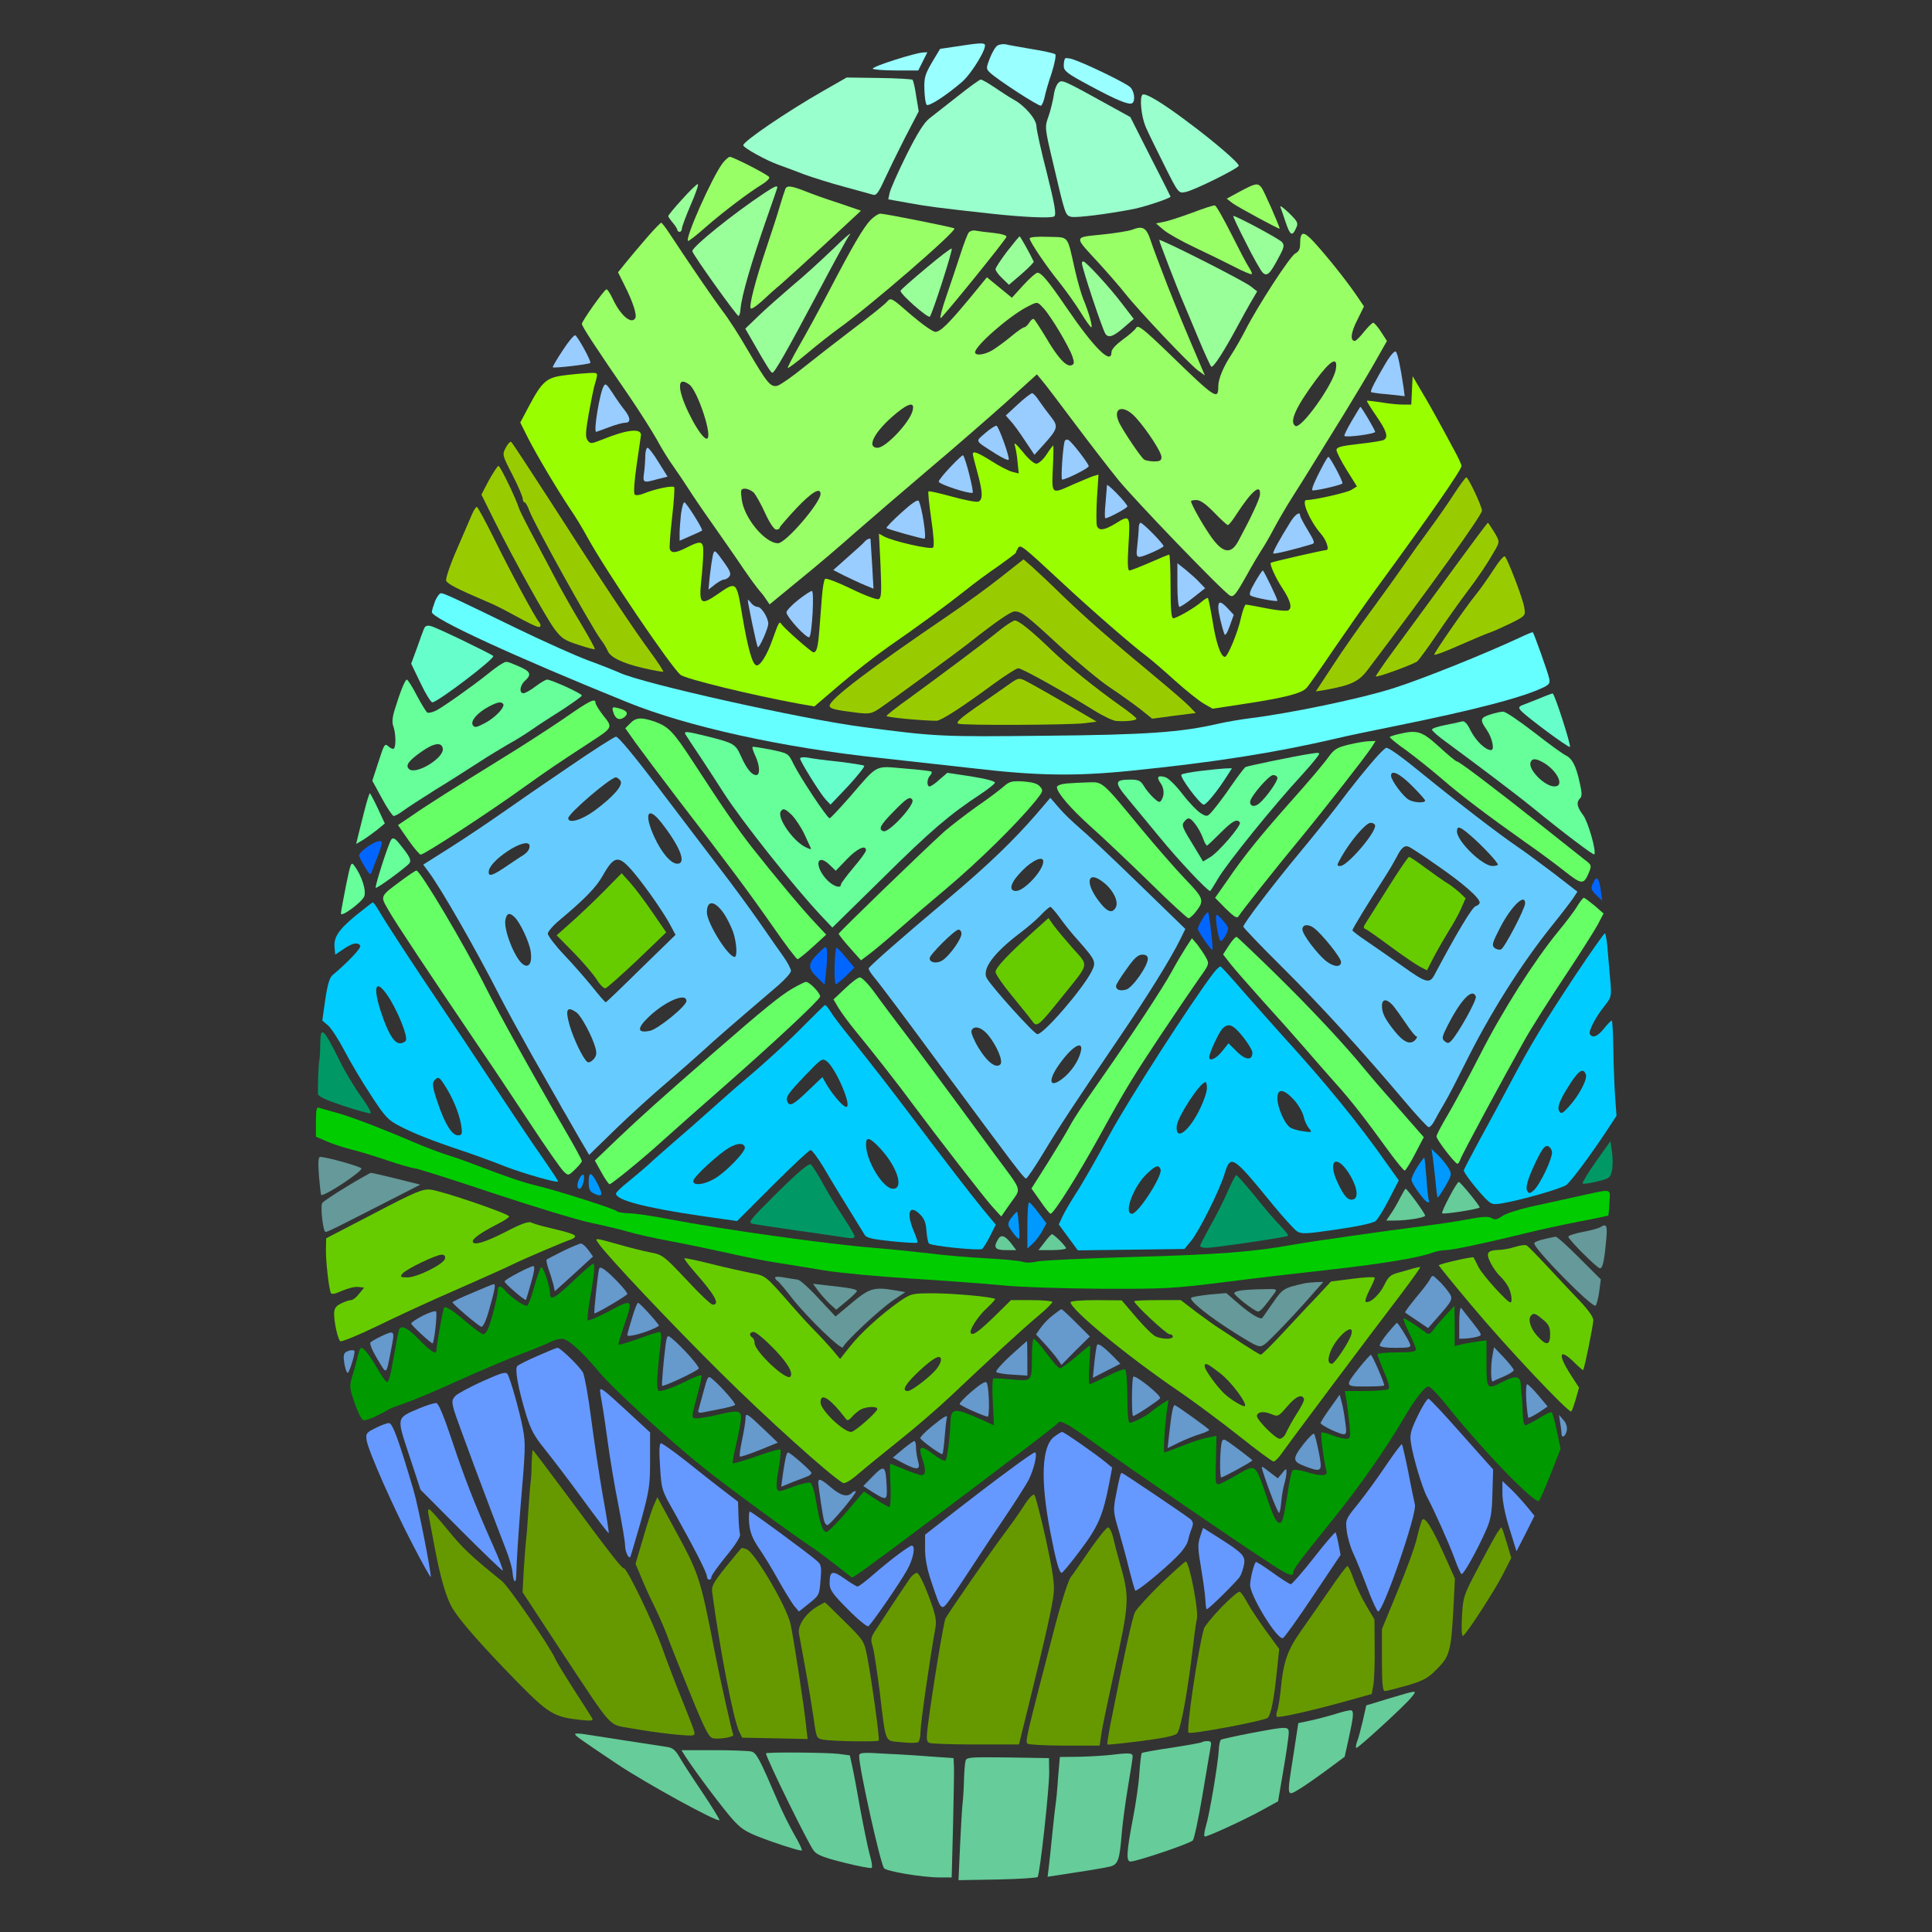 <?xml version="1.0" encoding="UTF-8" standalone="no"?>
<svg
   xmlns:dc="http://purl.org/dc/elements/1.1/"
   xmlns:cc="http://creativecommons.org/ns#"
   xmlns:rdf="http://www.w3.org/1999/02/22-rdf-syntax-ns#"
   xmlns:svg="http://www.w3.org/2000/svg"
   xmlns="http://www.w3.org/2000/svg"
   xmlns:sodipodi="http://sodipodi.sourceforge.net/DTD/sodipodi-0.dtd"
   xmlns:inkscape="http://www.inkscape.org/namespaces/inkscape"
   version="1.0"
   width="850pt"
   height="850pt"
   viewBox="0 0 850 850"
   preserveAspectRatio="xMidYMid meet"
   id="svg2"
   inkscape:version="0.91 r13725"
   sodipodi:docname="Special_dates_20170420_091.svg">
  <rect x="0" y="0" width="850" height="850" fill="#333333" stroke="none"/>
  <defs
     id="defs410" />
  <sodipodi:namedview
     pagecolor="#ffffff"
     bordercolor="#666666"
     borderopacity="1"
     objecttolerance="10"
     gridtolerance="10"
     guidetolerance="10"
     inkscape:pageopacity="0"
     inkscape:pageshadow="2"
     inkscape:window-width="1920"
     inkscape:window-height="980"
     id="namedview408"
     showgrid="false"
     inkscape:zoom="0.88847059"
     inkscape:cx="258.34081"
     inkscape:cy="511.10827"
     inkscape:window-x="0"
     inkscape:window-y="1"
     inkscape:window-maximized="1"
     inkscape:current-layer="svg2" />
  <g
     transform="translate(0,850) scale(0.1,-0.1)"
     fill="#000000"
     stroke="none"
     id="g6">
    <path
       d="M0 4250 l0 -4250 4250 0 4250 0 0 4250 0 4250 -4250 0 -4250 0 0 -4250z m4595 4081 c342 -85 717 -323 1080 -686 515 -514 934 -1206 1188 -1966 52 -153 71 -216 126 -409 71 -253 135 -618 171 -985 6 -55 12 -118 15 -140 7 -56 7 -817 0 -890 -78 -790 -201 -1222 -485 -1706 -137 -231 -289 -427 -505 -647 -212 -218 -348 -319 -602 -446 -446 -223 -849 -315 -1380 -316 -245 0 -370 14 -566 65 -416 108 -815 316 -1217 636 -131 104 -434 406 -522 519 -194 250 -266 394 -381 756 -108 339 -159 590 -185 914 -9 114 -9 596 1 740 22 336 125 879 243 1283 257 879 598 1619 994 2157 212 289 515 596 745 756 300 208 556 324 835 380 95 19 342 11 445 -15z"
       id="path8"
       style="fill:none" />
    <path
       d="M4210 8296 l-74 -11 -36 -60 c-30 -52 -35 -67 -33 -119 1 -32 5 -62 10 -67 9 -9 85 40 156 101 44 39 112 152 99 165 -7 7 -32 5 -122 -9z"
       id="path10"
       style="fill:#99ffff" />
    <path
       d="M4389 8300 c-9 -5 -24 -30 -34 -56 -17 -44 -17 -47 1 -64 34 -32 216 -150 224 -145 5 3 12 20 16 38 3 17 17 65 31 106 13 41 20 78 16 82 -4 4 -51 15 -103 23 -52 9 -104 18 -115 21 -11 2 -27 0 -36 -5z"
       id="path12"
       style="fill:#99ffff" />
    <path
       d="M3938 8237 c-54 -17 -98 -34 -98 -39 0 -4 45 -8 100 -8 l100 0 20 40 20 40 -22 -1 c-13 -1 -67 -15 -120 -32z"
       id="path14"
       style="fill:#99ffff" />
    <path
       d="M4686 8243 c-3 -4 -6 -18 -6 -32 0 -23 14 -34 111 -86 120 -65 176 -88 190 -79 15 9 10 52 -8 70 -18 18 -191 102 -250 122 -17 6 -34 8 -37 5z"
       id="path16"
       style="fill:#99ffff" />
    <path
       d="M3620 8099 c-156 -89 -350 -221 -350 -238 0 -11 101 -67 155 -86 28 -10 79 -29 115 -43 36 -13 115 -38 175 -54 61 -17 118 -32 127 -35 13 -4 24 11 48 64 17 37 58 121 91 186 l61 117 -11 66 c-5 37 -13 69 -16 73 -4 3 -70 7 -148 8 l-142 2 -105 -60z"
       id="path18"
       style="fill:#99ffcc" />
    <path
       d="M4214 8077 c-50 -39 -107 -84 -125 -98 -24 -19 -53 -65 -102 -163 -37 -75 -70 -149 -73 -165 l-6 -28 89 -16 c81 -15 135 -22 363 -47 148 -16 265 -21 278 -12 10 7 4 46 -32 190 -26 100 -46 192 -46 206 0 31 -50 90 -99 117 -20 11 -58 36 -86 55 -27 18 -54 34 -60 34 -5 0 -51 -33 -101 -73z"
       id="path20"
       style="fill:#99ffcc" />
    <path
       d="M4658 8137 c-9 -7 -19 -32 -22 -57 -4 -25 -14 -66 -23 -92 -17 -47 -17 -49 20 -205 54 -231 54 -230 80 -237 23 -5 167 13 277 35 52 11 160 47 160 54 0 1 -40 81 -89 176 l-88 174 -69 38 c-226 125 -230 127 -246 114z"
       id="path22"
       style="fill:#99ffcc" />
    <path
       d="M5026 8083 c-13 -13 -5 -94 14 -140 11 -26 49 -103 83 -171 61 -122 62 -123 92 -117 36 6 235 105 235 116 0 13 -108 106 -225 193 -113 85 -188 130 -199 119z"
       id="path24"
       style="fill:#99ffcc" />
    <path
       d="M3180 7783 c-46 -59 -172 -343 -152 -343 4 0 39 27 77 61 79 69 192 154 248 188 20 12 35 27 31 32 -6 11 -159 89 -173 89 -5 0 -19 -12 -31 -27z"
       id="path26"
       style="fill:#99ff66" />
    <path
       d="M3001 7623 c-34 -37 -61 -70 -61 -74 0 -3 9 -16 20 -29 11 -13 20 -27 20 -32 0 -4 5 -8 10 -8 6 0 10 7 10 14 0 8 18 56 39 105 22 50 36 91 31 91 -5 0 -36 -30 -69 -67z"
       id="path28"
       style="fill:#99ff99" />
    <path
       d="M5456 7658 l-59 -32 27 -21 c24 -17 206 -116 206 -111 0 10 -70 169 -80 181 -17 21 -26 19 -94 -17z"
       id="path30"
       style="fill:#99ff66" />
    <path
       d="M3365 7652 c-139 -92 -321 -239 -319 -257 1 -14 195 -285 203 -285 4 0 8 14 9 31 5 59 47 203 120 412 23 65 42 120 42 123 0 9 -16 2 -55 -24z"
       id="path32"
       style="fill:#99ff99" />
    <path
       d="M3455 7668 c-3 -7 -14 -42 -25 -78 -10 -36 -37 -117 -58 -180 -49 -145 -78 -258 -69 -267 4 -4 26 11 50 33 23 22 60 55 82 73 22 19 110 99 197 179 l156 145 -96 33 c-54 17 -121 41 -150 53 -61 24 -81 26 -87 9z"
       id="path34"
       style="fill:#99ff66" />
    <path
       d="M5245 7564 c-49 -18 -106 -37 -125 -40 l-34 -7 34 -29 c19 -16 80 -50 135 -76 55 -26 133 -64 174 -85 40 -21 76 -36 78 -33 3 2 -3 16 -13 31 -10 15 -45 82 -78 148 -34 67 -65 122 -71 123 -5 2 -50 -13 -100 -32z"
       id="path36"
       style="fill:#99ff66" />
    <path
       d="M5633 7590 c3 -8 14 -39 23 -67 20 -59 29 -65 46 -27 11 23 8 28 -31 67 -24 23 -41 35 -38 27z"
       id="path38"
       style="fill:#99ff99" />
    <path
       d="M3831 7533 c-32 -33 -80 -115 -186 -318 -43 -82 -102 -190 -131 -240 -28 -49 -50 -92 -48 -94 2 -2 41 27 86 65 46 39 108 87 138 109 133 94 520 429 509 440 -5 5 -305 65 -326 65 -8 0 -27 -12 -42 -27z"
       id="path40"
       style="fill:#99ff66" />
    <path
       d="M5481 7433 c32 -65 66 -124 74 -132 19 -19 32 -7 69 63 26 47 28 57 16 71 -12 14 -200 115 -214 115 -3 0 22 -53 55 -117z"
       id="path42"
       style="fill:#99ff99" />
    <path
       d="M2849 7458 c-30 -35 -72 -84 -92 -109 l-38 -47 29 -58 c37 -73 55 -130 47 -144 -18 -29 -67 14 -101 89 -11 22 -22 39 -26 38 -11 -3 -108 -140 -108 -152 0 -11 65 -110 209 -319 49 -72 103 -158 122 -192 18 -34 50 -86 71 -115 21 -30 51 -74 66 -98 15 -24 63 -95 107 -157 44 -63 105 -150 135 -195 30 -44 62 -87 70 -96 8 -9 22 -26 30 -39 l16 -23 129 106 c72 58 181 151 244 207 63 55 208 180 321 276 114 96 269 231 345 299 l137 124 24 -29 c14 -16 78 -101 144 -189 66 -88 151 -198 189 -245 77 -94 463 -495 492 -510 15 -9 25 2 70 82 28 51 60 104 69 118 10 14 35 57 55 95 21 39 56 99 79 135 23 36 67 106 97 155 31 50 92 149 136 220 44 72 104 172 133 223 l52 92 -26 40 c-14 22 -30 40 -34 40 -5 0 -23 -18 -41 -40 -17 -22 -36 -40 -40 -40 -22 0 -18 36 10 91 l30 61 -36 53 c-47 68 -129 170 -184 230 -47 51 -61 49 -61 -10 0 -21 -7 -33 -21 -40 -22 -10 -167 -233 -221 -340 -17 -33 -43 -78 -57 -100 -39 -58 -61 -112 -61 -145 0 -62 -12 -54 -217 145 -112 108 -136 127 -144 113 -5 -9 -31 -32 -59 -52 -31 -23 -50 -43 -50 -56 0 -57 -76 18 -196 194 -85 124 -112 156 -130 156 -6 0 -35 -25 -62 -55 l-50 -55 -55 45 -55 45 -68 -83 c-100 -121 -136 -157 -159 -157 -11 0 -59 34 -108 76 -86 75 -87 76 -105 56 -9 -11 -75 -64 -147 -118 -71 -54 -170 -131 -220 -171 -49 -40 -101 -76 -114 -80 -31 -8 -45 10 -132 158 -35 61 -85 139 -111 172 -41 55 -137 195 -232 339 -17 26 -34 48 -37 48 -3 0 -30 -28 -60 -62z m1743 -315 c32 -35 111 -167 126 -211 9 -27 9 -34 -4 -39 -22 -8 -59 31 -111 120 -26 43 -50 80 -54 83 -5 3 -14 -4 -21 -16 -7 -11 -17 -20 -22 -20 -5 0 -31 -18 -56 -39 -25 -21 -62 -48 -81 -60 -35 -22 -79 -28 -79 -11 0 28 145 155 225 198 51 26 47 27 77 -5z m1285 -268 c-11 -66 -153 -265 -178 -249 -28 17 2 83 90 202 67 90 98 106 88 47z m-2844 -67 c38 -30 106 -238 76 -238 -25 0 -105 148 -116 215 -6 38 8 46 40 23z m982 -115 c-13 -52 -118 -163 -154 -163 -57 0 -3 88 103 168 42 31 60 29 51 -5z m982 -30 c49 -54 113 -152 113 -174 0 -15 -7 -19 -32 -19 -18 0 -38 4 -44 8 -14 9 -86 116 -109 160 -34 69 16 86 72 25z m-1681 -330 c9 -10 32 -50 50 -90 20 -44 40 -73 49 -73 8 0 15 3 15 8 0 4 33 42 73 85 68 72 107 95 107 64 0 -39 -153 -217 -187 -217 -58 0 -151 113 -160 195 -5 40 -4 45 15 45 11 0 28 -8 38 -17z m2227 -12 c-3 -20 -37 -94 -93 -198 -34 -66 -72 -59 -129 26 -36 53 -81 134 -81 146 0 3 11 5 24 5 17 0 42 -18 78 -55 29 -30 56 -55 60 -55 4 0 20 19 35 43 70 108 112 144 106 88z"
       id="path44"
       style="fill:#99ff66" />
    <path
       d="M4980 7489 c-13 -5 -73 -15 -132 -21 -126 -13 -125 -5 -15 -124 41 -45 94 -106 117 -135 58 -74 285 -314 322 -340 l29 -21 -14 33 c-75 175 -103 243 -151 364 -30 77 -63 165 -73 195 -19 59 -35 68 -83 49z"
       id="path46"
       style="fill:#99ff66" />
    <path
       d="M4262 7477 c-5 -6 -22 -50 -37 -97 -15 -47 -43 -129 -61 -182 -19 -54 -30 -98 -26 -98 8 1 284 341 290 358 2 6 -20 13 -55 17 -32 3 -68 8 -79 10 -12 3 -26 -1 -32 -8z"
       id="path48"
       style="fill:#99ff66" />
    <path
       d="M3654 7394 c-44 -42 -119 -111 -169 -152 -49 -42 -116 -101 -148 -132 l-58 -56 34 -59 c59 -104 79 -135 85 -135 10 0 65 97 202 355 67 127 127 236 132 243 26 32 -7 5 -78 -64z"
       id="path50"
       style="fill:#99ff99" />
    <path
       d="M4431 7394 c-28 -37 -51 -72 -51 -78 0 -7 13 -25 29 -40 l30 -29 56 48 c30 26 54 51 53 54 -18 38 -59 111 -62 111 -2 0 -27 -30 -55 -66z"
       id="path52"
       style="fill:#99ff99" />
    <path
       d="M4530 7451 c0 -14 75 -125 132 -195 27 -34 68 -91 91 -128 23 -38 45 -68 48 -68 8 0 -11 67 -35 124 -9 22 -26 81 -37 130 -35 155 -24 141 -117 144 -48 2 -82 -1 -82 -7z"
       id="path54"
       style="fill:#99ff66" />
    <path
       d="M5100 7444 c0 -7 82 -220 110 -284 10 -25 40 -94 65 -155 25 -60 50 -114 54 -118 8 -8 58 70 119 184 16 30 41 75 56 101 l27 46 -28 22 c-31 25 -403 213 -403 204z"
       id="path56"
       style="fill:#99ff99" />
    <path
       d="M4074 7320 c-60 -50 -110 -94 -112 -99 -4 -13 121 -123 129 -114 11 12 102 294 96 299 -3 3 -54 -36 -113 -86z"
       id="path58"
       style="fill:#99ff99" />
    <path
       d="M4760 7342 c0 -20 88 -285 103 -310 13 -20 34 -14 80 26 l45 39 -53 69 c-53 70 -158 184 -169 184 -3 0 -6 -3 -6 -8z"
       id="path60"
       style="fill:#99ff99" />
    <path
       d="M2476 6959 c-26 -39 -46 -73 -44 -75 6 -5 158 13 165 19 6 6 -53 113 -66 122 -5 2 -30 -27 -55 -66z"
       id="path62"
       style="fill:#99ccff" />
    <path
       d="M6097 6903 c-43 -72 -70 -124 -65 -128 2 -2 36 -7 76 -10 l72 -8 -5 39 c-14 94 -26 149 -34 157 -5 5 -24 -16 -44 -50z"
       id="path64"
       style="fill:#99ccff" />
    <path
       d="M2485 6849 c-82 -10 -100 -27 -160 -140 l-36 -68 35 -70 c38 -74 125 -221 185 -311 21 -30 55 -86 76 -125 82 -149 366 -568 409 -604 22 -18 314 -89 515 -126 l74 -13 111 95 c61 52 157 127 214 167 129 89 253 180 340 249 37 30 102 78 145 107 42 30 77 56 77 59 0 3 4 12 9 20 11 17 19 10 201 -159 118 -110 307 -275 370 -321 19 -15 73 -61 120 -104 47 -42 103 -87 125 -100 l40 -23 125 19 c193 29 265 48 288 72 11 12 64 88 118 168 55 80 138 199 186 265 238 325 378 527 378 544 0 6 -15 39 -34 73 -18 34 -48 89 -66 122 -18 33 -51 92 -74 130 l-41 70 -3 -62 -3 -63 -37 0 c-20 0 -64 4 -96 10 -33 5 -61 8 -62 7 -2 -2 17 -32 41 -67 45 -65 54 -93 34 -105 -5 -4 -55 -12 -110 -18 -79 -9 -99 -14 -99 -27 0 -8 20 -48 45 -88 l45 -72 -24 -15 c-18 -12 -163 -45 -198 -45 -25 0 15 -93 63 -148 25 -28 39 -72 24 -72 -12 0 -240 -52 -244 -56 -6 -6 21 -67 51 -112 37 -56 45 -90 24 -98 -9 -3 -52 1 -96 10 -44 9 -84 16 -89 16 -4 0 -14 -26 -21 -57 -14 -66 -59 -173 -71 -173 -18 0 -39 62 -54 157 -9 53 -18 100 -21 102 -2 2 -14 -5 -27 -16 -27 -25 -110 -73 -125 -73 -9 0 -12 40 -12 140 0 77 -3 140 -6 140 -3 0 -42 -16 -85 -35 -44 -19 -85 -35 -90 -35 -8 0 -9 37 -4 115 8 130 7 132 -60 90 -47 -28 -70 -31 -79 -9 -3 8 -3 63 0 121 l7 105 -24 -7 c-12 -4 -52 -21 -87 -36 -97 -44 -95 -46 -90 71 3 55 3 100 2 100 -2 0 -16 -18 -30 -40 -15 -23 -35 -40 -45 -40 -10 0 -37 23 -60 53 -29 35 -40 44 -34 27 4 -14 10 -47 12 -74 l5 -49 -28 7 c-16 4 -57 25 -91 47 -61 38 -83 47 -83 31 0 -4 9 -40 20 -80 24 -87 25 -121 4 -129 -9 -3 -61 7 -115 22 -55 15 -102 26 -104 23 -3 -3 3 -57 12 -121 11 -75 14 -120 8 -126 -11 -10 -173 27 -214 48 l-24 13 7 -141 c5 -120 4 -142 -9 -147 -8 -3 -62 17 -121 46 -58 28 -110 48 -114 43 -5 -4 -11 -41 -14 -80 -3 -40 -8 -105 -11 -143 -6 -77 -12 -100 -26 -100 -9 0 -128 105 -141 124 -9 14 -11 11 -38 -64 -25 -73 -57 -123 -73 -117 -17 5 -37 75 -61 217 -26 155 -25 154 -110 95 -73 -50 -81 -43 -71 59 5 45 9 101 9 126 1 51 -9 54 -77 19 -44 -22 -63 -24 -70 -5 -3 7 2 70 10 140 8 70 12 130 9 133 -8 8 -87 -9 -133 -28 -21 -8 -36 -10 -41 -4 -5 6 -1 61 9 130 10 66 18 125 19 131 1 31 -63 24 -168 -19 -51 -20 -55 -21 -67 -4 -10 14 -9 35 5 116 10 55 21 109 24 120 19 65 20 61 -21 60 -21 -1 -69 -5 -108 -10z"
       id="path66"
       style="fill:#99ff00" />
    <path
       d="M2656 6801 c-17 -27 -46 -201 -33 -201 1 0 26 9 55 20 29 11 61 20 72 20 26 0 25 22 -3 57 -12 15 -35 47 -50 71 -29 44 -33 47 -41 33z"
       id="path68"
       style="fill:#99ccff" />
    <path
       d="M4478 6721 l-53 -49 21 -24 c12 -12 40 -51 63 -86 l42 -63 39 43 c65 72 67 82 34 124 -16 20 -39 51 -52 70 -12 19 -26 34 -31 34 -5 0 -34 -22 -63 -49z"
       id="path70"
       style="fill:#99ccff" />
    <path
       d="M5947 6648 c-20 -34 -35 -64 -32 -66 8 -8 135 9 135 18 0 8 -60 110 -65 110 -1 0 -18 -28 -38 -62z"
       id="path72"
       style="fill:#99ccff" />
    <path
       d="M4335 6595 c-45 -40 -50 -30 48 -93 29 -18 53 -29 55 -24 4 13 -44 146 -54 149 -5 1 -27 -13 -49 -32z"
       id="path74"
       style="fill:#99ccff" />
    <path
       d="M4685 6561 c-8 -14 -19 -171 -12 -171 17 0 117 50 117 59 0 10 -73 106 -89 115 -5 4 -12 2 -16 -3z"
       id="path76"
       style="fill:#99ccff" />
    <path
       d="M2225 6530 c-16 -30 -15 -33 30 -120 25 -49 45 -96 45 -105 0 -8 4 -15 8 -15 4 0 14 -17 21 -37 20 -56 271 -508 315 -568 13 -16 25 -38 29 -47 10 -29 65 -56 156 -77 47 -11 87 -18 89 -16 2 2 -23 41 -57 87 -73 99 -216 313 -440 663 -91 141 -168 258 -172 261 -5 2 -15 -9 -24 -26z"
       id="path78"
       style="fill:#99cc00" />
    <path
       d="M2839 6498 c0 -18 -2 -52 -5 -75 -7 -48 -5 -49 59 -31 l44 11 -40 64 c-21 35 -43 63 -48 63 -5 0 -9 -15 -10 -32z"
       id="path80"
       style="fill:#99ccff" />
    <path
       d="M4182 6446 c-29 -30 -52 -59 -52 -65 0 -11 133 -55 149 -49 7 2 -31 154 -42 165 -2 2 -27 -21 -55 -51z"
       id="path82"
       style="fill:#99ccff" />
    <path
       d="M5818 6448 c-33 -62 -49 -100 -44 -105 4 -5 125 22 132 30 5 5 -54 117 -62 117 -2 0 -14 -19 -26 -42z"
       id="path84"
       style="fill:#99ccff" />
    <path
       d="M2151 6387 l-33 -63 57 -115 c87 -174 226 -424 265 -477 31 -41 45 -50 105 -69 38 -13 70 -21 72 -19 2 2 -24 50 -58 107 -35 57 -79 136 -100 174 -20 39 -66 125 -102 193 -36 67 -69 132 -73 144 -14 45 -83 188 -91 188 -4 0 -23 -29 -42 -63z"
       id="path86"
       style="fill:#99cc00" />
    <path
       d="M6396 6325 c-26 -41 -76 -112 -110 -158 -33 -45 -81 -112 -105 -147 -25 -36 -90 -127 -145 -202 -56 -75 -134 -187 -174 -249 l-73 -111 38 6 c118 21 151 37 191 90 269 355 502 680 502 699 0 19 -60 147 -69 147 -3 0 -28 -34 -55 -75z"
       id="path88"
       style="fill:#99cc00" />
    <path
       d="M4870 6365 c0 -5 -3 -40 -6 -77 -4 -38 -4 -68 -1 -68 14 0 97 45 97 52 0 12 -90 105 -90 93z"
       id="path90"
       style="fill:#99ccff" />
    <path
       d="M3965 6244 c-38 -34 -67 -65 -65 -67 6 -6 153 -47 167 -47 11 0 -11 141 -25 166 -5 8 -32 -11 -77 -52z"
       id="path92"
       style="fill:#99ccff" />
    <path
       d="M2996 6238 c-3 -29 -6 -67 -6 -85 l0 -32 48 21 c26 11 49 22 51 24 5 5 -70 124 -78 124 -5 0 -11 -24 -15 -52z"
       id="path94"
       style="fill:#99ccff" />
    <path
       d="M2077 6238 c-8 -18 -38 -88 -67 -155 -30 -68 -50 -129 -47 -138 6 -14 48 -36 177 -91 25 -10 68 -31 95 -46 110 -60 135 -71 141 -65 4 4 2 13 -5 21 -18 21 -129 227 -201 374 -36 72 -68 131 -72 132 -4 0 -14 -15 -21 -32z"
       id="path96"
       style="fill:#99cc00" />
    <path
       d="M5677 6203 c-50 -80 -79 -134 -75 -138 4 -4 90 17 170 41 14 4 11 13 -18 61 -19 31 -34 60 -34 65 0 20 -22 5 -43 -29z"
       id="path98"
       style="fill:#99ccff" />
    <path
       d="M5010 6178 c0 -13 -3 -47 -6 -75 -6 -45 -4 -53 10 -53 14 0 92 34 105 46 6 6 -91 104 -101 104 -4 0 -8 -10 -8 -22z"
       id="path100"
       style="fill:#99ccff" />
    <path
       d="M6487 6123 c-32 -43 -106 -144 -165 -225 -59 -80 -144 -197 -190 -259 -45 -61 -81 -114 -79 -115 5 -6 167 54 182 66 8 7 47 60 86 118 40 59 98 141 129 182 56 74 93 129 130 194 18 33 18 34 -6 75 -14 22 -26 41 -28 41 -1 0 -28 -35 -59 -77z"
       id="path102"
       style="fill:#99cc00" />
    <path
       d="M3804 6117 c-5 -7 -39 -37 -74 -68 l-64 -57 49 -25 c28 -13 67 -32 89 -41 l39 -16 -6 107 c-4 60 -7 109 -7 111 -1 6 -16 0 -26 -11z"
       id="path104"
       style="fill:#99ccff" />
    <path
       d="M3136 6056 c-3 -14 -9 -54 -13 -88 l-6 -62 28 22 c15 12 33 22 40 22 7 0 18 6 24 14 8 10 4 23 -20 57 -45 63 -46 63 -53 35z"
       id="path106"
       style="fill:#99ccff" />
    <path
       d="M6570 5992 c-24 -37 -58 -85 -76 -107 -47 -58 -184 -256 -184 -265 0 -5 51 14 113 42 61 27 123 53 137 57 14 5 54 23 89 40 63 32 63 32 57 69 -5 36 -72 210 -85 224 -4 5 -27 -22 -51 -60z"
       id="path108"
       style="fill:#99cc00" />
    <path
       d="M4404 5961 c-54 -43 -157 -118 -229 -167 -353 -240 -525 -371 -525 -399 0 -13 24 -19 123 -31 52 -6 62 -4 98 20 53 36 325 235 393 288 115 91 183 138 200 138 30 0 52 -17 198 -152 79 -72 179 -155 223 -184 44 -29 103 -72 132 -94 l52 -42 96 13 96 12 -28 29 c-15 16 -86 77 -157 136 -185 153 -297 251 -406 356 -52 51 -111 106 -131 124 l-36 31 -99 -78z"
       id="path110"
       style="fill:#99cc00" />
    <path
       d="M5180 5926 c0 -53 4 -96 9 -96 5 0 33 18 61 41 l52 41 -24 25 c-12 14 -40 38 -60 55 l-38 30 0 -96z"
       id="path112"
       style="fill:#99ccff" />
    <path
       d="M5521 5938 c-22 -38 -27 -54 -18 -59 16 -9 117 -28 117 -22 0 10 -60 133 -64 133 -3 0 -19 -24 -35 -52z"
       id="path114"
       style="fill:#99ccff" />
    <path
       d="M3511 5860 c-28 -22 -51 -47 -51 -54 0 -20 91 -119 101 -109 12 13 22 203 11 203 -6 0 -33 -18 -61 -40z"
       id="path116"
       style="fill:#99ccff" />
    <path
       d="M1914 5855 c-7 -19 -14 -41 -14 -48 0 -28 360 -194 861 -397 264 -107 686 -200 1114 -245 127 -14 309 -34 405 -45 280 -33 450 -36 695 -11 367 37 633 79 900 141 44 11 161 35 260 55 352 71 570 128 658 172 24 12 28 19 22 41 -5 24 -65 192 -71 200 -1 2 -26 -8 -55 -22 -156 -73 -435 -185 -559 -224 -140 -45 -452 -110 -630 -132 -41 -5 -104 -16 -140 -24 -163 -38 -317 -49 -765 -53 -448 -5 -477 -4 -795 38 -272 35 -978 193 -1076 240 -22 10 -83 34 -135 53 -52 19 -195 83 -319 143 -267 130 -316 153 -330 153 -6 0 -18 -16 -26 -35z"
       id="path118"
       style="fill:#66ffff" />
    <path
       d="M3290 5860 c0 -14 39 -202 44 -207 6 -7 46 82 46 103 0 26 -30 74 -47 74 -9 0 -22 8 -29 18 -7 9 -13 15 -14 12z"
       id="path120"
       style="fill:#99ccff" />
    <path
       d="M5360 5828 c0 -22 15 -85 27 -118 3 -9 12 4 23 35 l18 50 -26 28 c-31 33 -42 34 -42 5z"
       id="path122"
       style="fill:#99ccff" />
    <path
       d="M4398 5727 c-66 -54 -261 -199 -395 -297 -57 -40 -103 -77 -103 -80 0 -6 157 -21 221 -21 19 0 112 60 249 161 52 38 102 70 110 70 16 0 197 -101 331 -184 41 -26 86 -47 100 -48 45 -3 89 2 89 10 0 4 -32 30 -71 57 -115 82 -229 174 -304 246 -85 82 -143 129 -160 129 -7 0 -37 -19 -67 -43z"
       id="path124"
       style="fill:#99cc00" />
    <path
       d="M1865 5733 c-4 -10 -18 -48 -31 -85 l-25 -68 41 -85 c22 -47 46 -85 52 -85 23 0 278 194 268 204 -11 10 -250 126 -273 131 -18 5 -26 2 -32 -12z"
       id="path126"
       style="fill:#66ffcc" />
    <path
       d="M2205 5578 c-11 -6 -38 -26 -60 -44 -61 -49 -193 -143 -226 -160 -16 -8 -34 -12 -39 -9 -5 3 -26 37 -46 75 -20 39 -40 70 -44 70 -8 0 -31 -58 -54 -134 -10 -33 -12 -56 -5 -73 10 -28 12 -87 2 -96 -3 -4 -14 0 -24 9 -16 15 -19 10 -44 -68 l-27 -83 42 -77 c23 -43 47 -78 52 -78 6 0 25 10 42 23 17 13 81 54 141 92 61 37 146 92 190 120 44 29 103 64 130 80 28 15 75 44 105 65 30 21 92 61 138 90 45 30 82 56 82 60 0 9 -135 70 -153 70 -6 0 -30 -14 -51 -30 -22 -17 -46 -30 -53 -30 -20 0 -16 35 7 55 30 28 25 41 -29 64 -57 24 -51 23 -76 9z m8 -174 c12 -12 -31 -59 -77 -84 -40 -21 -48 -23 -56 -10 -11 18 20 54 70 81 38 20 53 23 63 13z m-265 -197 c8 -41 -120 -119 -149 -90 -16 16 -1 36 54 75 55 39 90 45 95 15z"
       id="path128"
       style="fill:#66ff99" />
    <path
       d="M4433 5485 c-26 -19 -90 -63 -141 -98 -67 -47 -88 -66 -76 -71 21 -8 483 -6 554 2 l55 7 -70 41 c-115 68 -208 120 -242 138 -31 15 -32 15 -80 -19z"
       id="path130"
       style="fill:#99cc00" />
    <path
       d="M6775 5428 c-27 -11 -61 -24 -74 -29 -20 -8 -21 -12 -10 -25 20 -24 211 -166 216 -160 6 6 -68 236 -76 235 -3 0 -28 -9 -56 -21z"
       id="path132"
       style="fill:#66ffcc" />
    <path
       d="M2480 5338 c-63 -43 -185 -122 -270 -174 -215 -133 -325 -202 -397 -252 l-62 -42 45 -65 c25 -36 50 -65 55 -65 16 0 304 188 459 300 102 73 136 96 286 194 100 65 101 65 59 117 -19 24 -35 50 -35 57 0 22 -24 11 -140 -70z"
       id="path134"
       style="fill:#66ff66" />
    <path
       d="M2697 5371 c8 -33 27 -43 49 -27 22 17 13 31 -28 41 -23 6 -26 4 -21 -14z"
       id="path136"
       style="fill:#66ff66" />
    <path
       d="M6555 5356 c-43 -14 -45 -23 -14 -67 24 -35 36 -89 19 -89 -25 0 -66 40 -89 84 -16 34 -28 45 -39 42 -10 -3 -43 -10 -74 -16 -32 -6 -58 -15 -58 -20 0 -5 28 -30 63 -55 140 -103 307 -229 382 -290 132 -108 265 -208 269 -204 11 11 -27 144 -49 173 -27 36 -31 56 -13 74 9 9 8 25 -2 69 -16 74 -33 106 -62 120 -13 6 -76 52 -140 102 -65 50 -125 91 -135 90 -10 0 -36 -6 -58 -13z m228 -207 c66 -34 104 -109 56 -109 -43 0 -117 75 -105 106 6 17 20 18 49 3z"
       id="path138"
       style="fill:#66ff99" />
    <path
       d="M2773 5318 l-22 -22 46 -65 c26 -36 110 -148 187 -249 222 -288 304 -398 414 -555 56 -81 106 -147 111 -147 4 0 34 24 67 54 l59 54 -46 49 c-53 55 -184 212 -280 334 -66 85 -124 168 -261 379 -86 132 -107 153 -167 175 -59 20 -83 19 -108 -7z"
       id="path140"
       style="fill:#66ff66" />
    <path
       d="M3017 5267 c4 -7 33 -51 64 -97 31 -47 78 -119 104 -160 80 -124 306 -409 427 -538 l50 -53 223 219 c211 209 295 280 429 368 33 22 61 44 63 50 2 7 -36 17 -103 28 l-106 16 -35 -30 c-18 -17 -38 -30 -43 -30 -14 0 -12 34 2 48 6 6 9 14 6 17 -2 3 -56 9 -119 14 -133 11 -113 22 -241 -126 -45 -51 -84 -93 -88 -93 -11 0 -133 185 -160 241 -22 45 -23 45 -99 61 -42 8 -78 14 -80 12 -3 -2 3 -20 12 -39 20 -43 22 -85 4 -85 -20 0 -43 29 -67 83 -24 54 -32 58 -147 87 -96 24 -107 24 -96 7z m997 -286 c13 -20 -103 -146 -127 -138 -24 8 -15 26 43 85 59 61 74 70 84 53z m-529 -68 c15 -16 40 -53 54 -83 14 -30 27 -59 29 -63 2 -5 -9 -2 -26 7 -55 28 -124 129 -107 156 10 16 20 12 50 -17z m325 -154 c0 -7 -25 -41 -55 -76 -30 -36 -55 -69 -55 -74 0 -22 -41 -6 -69 28 -50 60 -34 109 18 59 l28 -27 49 51 c45 47 84 65 84 39z"
       id="path142"
       style="fill:#66ff99" />
    <path
       d="M6152 5270 c-18 -4 -35 -10 -37 -12 -3 -3 30 -30 73 -60 42 -31 112 -87 155 -124 83 -72 192 -155 367 -279 58 -40 136 -98 175 -129 75 -59 83 -59 106 -4 12 30 11 33 -17 54 -16 13 -99 78 -184 146 -208 165 -370 288 -380 288 -5 0 -40 29 -79 65 -76 69 -95 75 -179 55z"
       id="path144"
       style="fill:#66ff66" />
    <path
       d="M2503 5126 c-106 -72 -237 -162 -292 -201 -54 -38 -155 -106 -224 -150 l-125 -79 23 -31 c55 -73 209 -342 315 -550 25 -49 88 -164 139 -255 52 -91 103 -181 114 -200 10 -19 27 -48 37 -65 9 -16 36 -63 59 -103 l43 -73 116 113 c64 62 164 153 222 202 58 50 132 115 165 145 54 50 121 108 328 285 31 27 57 56 57 65 -1 9 -15 37 -33 62 -18 25 -66 94 -107 153 -41 59 -119 165 -172 234 -53 70 -175 229 -270 355 -101 133 -178 227 -188 226 -8 -1 -101 -60 -207 -133z m226 -60 c16 -19 -31 -72 -114 -133 -56 -41 -115 -58 -115 -33 0 21 186 180 210 180 4 0 13 -6 19 -14z m179 -183 c84 -107 114 -183 72 -183 -28 0 -68 46 -101 117 -47 102 -30 140 29 66z m-578 -105 c0 -16 -11 -30 -32 -43 -9 -5 -41 -27 -71 -47 -59 -40 -77 -46 -77 -25 0 23 31 57 83 92 52 35 97 46 97 23z m461 -120 c56 -68 136 -183 163 -237 l18 -34 -152 -148 c-83 -82 -153 -149 -155 -149 -2 0 -29 30 -59 68 -30 37 -86 101 -125 142 -39 41 -70 83 -71 92 0 9 23 36 52 60 109 91 162 145 190 196 52 91 70 92 139 10z m393 -176 c14 -20 32 -57 41 -81 16 -47 20 -111 7 -111 -29 0 -122 150 -122 196 0 55 34 53 74 -4z m-919 -18 c25 -26 64 -109 70 -151 7 -47 -7 -73 -32 -57 -37 23 -90 157 -79 200 7 28 18 30 41 8z m755 -368 c0 -22 -124 -123 -160 -131 -57 -12 -59 10 -7 60 73 70 167 110 167 71z m-484 -50 c21 -15 68 -102 83 -154 7 -25 6 -36 -7 -52 -10 -11 -22 -17 -28 -12 -17 11 -60 99 -78 161 -20 70 -12 86 30 57z"
       id="path146"
       style="fill:#66ccff" />
    <path
       d="M2665 4587 c-39 -40 -103 -101 -143 -137 l-73 -65 75 -76 c41 -42 86 -95 101 -118 14 -23 32 -41 39 -39 7 2 70 58 140 124 l127 122 -61 89 c-33 48 -77 107 -98 130 l-37 41 -70 -71z"
       id="path148"
       style="fill:#66cc00" />
    <path
       d="M5934 5224 c-53 -13 -64 -20 -91 -57 -16 -23 -85 -105 -154 -182 -143 -161 -214 -248 -289 -358 l-54 -77 47 -48 c39 -38 50 -44 57 -32 12 20 164 212 270 340 99 120 288 361 315 403 l17 27 -28 -1 c-16 0 -56 -7 -90 -15z"
       id="path150"
       style="fill:#66ff66" />
    <path
       d="M6064 5178 c-44 -48 -112 -132 -184 -228 -36 -47 -110 -139 -165 -205 -113 -136 -245 -309 -245 -322 0 -4 77 -85 171 -178 167 -166 348 -364 539 -590 52 -62 100 -113 105 -114 6 -1 17 11 25 26 8 16 28 51 44 78 17 28 56 104 89 170 110 223 248 442 387 615 42 52 84 107 93 121 l17 26 -102 79 c-57 43 -132 99 -168 123 -83 57 -265 197 -400 307 -99 81 -158 124 -171 124 -3 0 -19 -15 -35 -32z m148 -135 c32 -32 58 -61 58 -65 0 -12 -48 -10 -71 3 -24 12 -79 86 -79 106 0 28 37 11 92 -44z m-162 -176 c0 -35 -123 -177 -153 -177 -17 0 -17 2 4 39 40 71 108 151 129 151 11 0 20 -6 20 -13z m422 -45 c48 -41 118 -116 118 -126 0 -3 -11 -6 -24 -6 -44 0 -156 109 -156 152 0 27 14 22 62 -20z m-150 -129 c113 -78 188 -143 188 -164 0 -6 -8 -13 -18 -16 -15 -4 -85 -121 -181 -302 -21 -40 -37 -36 -140 38 -56 40 -129 90 -161 112 -33 22 -60 43 -60 46 0 7 68 118 145 238 18 28 40 66 50 85 20 40 34 52 52 45 7 -2 64 -39 125 -82z m388 -167 c0 -23 -91 -197 -106 -203 -8 -3 -21 0 -29 7 -13 11 -9 23 26 91 48 92 109 151 109 105z m-929 -109 c36 -27 119 -131 119 -149 0 -25 -31 -23 -65 3 -40 32 -105 118 -105 140 0 22 26 25 51 6z m712 -301 c6 -14 -78 -164 -108 -195 -11 -12 -17 -12 -29 -2 -14 11 -12 20 13 69 58 114 109 167 124 128z m-366 -38 c11 -13 37 -49 58 -80 21 -32 42 -58 47 -58 5 0 2 -7 -6 -16 -22 -22 -50 -10 -90 39 -43 54 -56 80 -56 111 0 32 20 33 47 4z"
       id="path152"
       style="fill:#66ccff" />
    <path
       d="M6106 4593 c-48 -76 -92 -146 -99 -157 -9 -14 -9 -20 0 -23 6 -2 56 -37 110 -77 54 -40 113 -80 130 -89 l31 -16 32 62 c18 34 48 85 65 113 18 28 42 71 53 96 l20 46 -26 25 c-15 13 -40 33 -57 43 -16 10 -59 40 -94 66 -35 26 -67 48 -72 48 -4 0 -46 -62 -93 -137z"
       id="path154"
       style="fill:#66cc00" />
    <path
       d="M5760 5183 c-74 -12 -273 -53 -281 -58 -5 -4 -32 -39 -59 -78 -27 -40 -63 -88 -79 -107 -29 -35 -30 -35 -58 -18 -15 9 -52 47 -81 85 -29 38 -63 71 -76 74 -32 9 -39 1 -21 -25 17 -23 19 -54 5 -76 -7 -12 -13 -11 -35 10 -15 14 -34 37 -43 53 -14 22 -23 27 -57 27 -72 0 -74 -11 -14 -83 30 -36 94 -114 143 -173 81 -99 208 -234 220 -234 2 0 17 24 34 53 38 66 246 324 374 462 20 22 46 52 58 68 22 28 21 28 -30 20z m-140 -106 c0 -16 -48 -84 -78 -110 -21 -19 -42 -16 -42 5 0 22 83 118 101 118 11 0 19 -6 19 -13z m-361 -203 c11 -14 26 -41 33 -60 6 -19 15 -34 18 -34 3 0 29 25 59 55 53 53 74 65 86 46 7 -13 -95 -132 -132 -153 l-30 -18 -35 58 c-58 94 -61 101 -47 118 16 20 25 18 48 -12z"
       id="path156"
       style="fill:#66ff99" />
    <path
       d="M3520 5163 c0 -12 88 -154 113 -181 l21 -22 78 82 c42 46 74 86 70 89 -4 3 -54 11 -112 18 -58 6 -120 14 -137 18 -18 3 -33 1 -33 -4z"
       id="path158"
       style="fill:#66ffcc" />
    <path
       d="M5280 5108 c-41 -5 -78 -12 -82 -16 -10 -9 82 -132 98 -132 12 0 63 63 107 133 l17 27 -32 -1 c-18 -1 -67 -6 -108 -11z"
       id="path160"
       style="fill:#66ffcc" />
    <path
       d="M4415 5039 c-16 -14 -70 -55 -120 -89 -49 -35 -112 -84 -140 -108 -96 -87 -465 -444 -465 -450 0 -4 22 -32 49 -62 l49 -55 40 30 c22 17 76 62 119 100 44 39 144 125 224 192 137 116 300 276 383 377 36 45 37 48 21 66 -11 13 -34 19 -73 22 -50 3 -61 0 -87 -23z"
       id="path162"
       style="fill:#66ff66" />
    <path
       d="M4693 5053 c-24 -2 -43 -9 -43 -16 0 -24 58 -92 149 -174 53 -47 169 -157 258 -244 89 -88 167 -159 172 -159 5 0 19 12 30 26 41 52 39 60 -46 148 -43 45 -130 145 -193 221 -172 209 -168 205 -231 203 -30 -1 -73 -3 -96 -5z"
       id="path164"
       style="fill:#66ff66" />
    <path
       d="M1602 4928 c-12 -46 -24 -96 -28 -112 l-7 -29 29 17 c16 10 44 30 63 45 l34 28 -31 67 c-17 36 -33 66 -35 66 -2 0 -14 -37 -25 -82z"
       id="path166"
       style="fill:#66ff99" />
    <path
       d="M4563 4922 c-103 -119 -214 -226 -388 -373 -212 -178 -349 -299 -353 -309 -2 -4 8 -20 21 -36 27 -32 127 -165 319 -426 289 -391 343 -463 352 -463 5 0 40 52 78 115 70 116 128 204 339 515 119 175 217 333 260 419 l24 49 -207 201 c-114 111 -231 221 -260 245 -29 25 -70 64 -90 88 l-37 43 -58 -68z m27 -212 c0 -40 -84 -130 -120 -130 -36 0 -23 40 29 91 44 45 91 65 91 39z m271 -97 c39 -33 61 -81 48 -105 -14 -26 -34 -22 -63 13 -77 91 -66 160 15 92z m-198 -151 c19 -27 55 -72 81 -100 78 -89 80 -94 57 -139 -41 -78 -209 -273 -237 -273 -14 0 -203 210 -223 247 -21 40 31 110 144 196 33 25 76 61 94 81 19 20 38 36 42 36 4 0 23 -22 42 -48z m-433 -70 c0 -24 -52 -96 -83 -117 -25 -16 -57 -11 -57 9 0 16 111 126 127 126 7 0 13 -8 13 -18z m820 -110 c0 -32 -68 -129 -96 -136 -27 -7 -44 -1 -44 16 0 6 20 39 46 74 34 49 51 64 70 64 16 0 24 -6 24 -18z m-704 -334 c39 -47 69 -117 55 -131 -19 -19 -57 9 -96 73 -20 33 -34 67 -31 75 9 25 43 17 72 -17z m409 -75 c-10 -42 -43 -90 -81 -119 -61 -47 -65 -4 -6 74 54 73 100 96 87 45z"
       id="path168"
       style="fill:#66ccff" />
    <path
       d="M4554 4408 c-118 -106 -174 -165 -174 -184 0 -10 33 -58 73 -106 39 -48 79 -97 88 -110 21 -29 26 -25 130 104 125 156 121 134 47 218 -35 40 -73 85 -84 101 l-21 30 -59 -53z"
       id="path170"
       style="fill:#66cc00" />
    <path
       d="M1722 4807 c-12 -14 -74 -208 -69 -213 5 -5 139 94 149 109 8 13 0 30 -40 79 -22 29 -32 35 -40 25z"
       id="path172"
       style="fill:#66ff99" />
    <path
       d="M1617 4775 c-20 -14 -37 -31 -37 -38 0 -7 12 -30 25 -51 21 -35 25 -38 31 -20 4 10 15 41 26 67 10 26 18 52 18 57 0 17 -24 11 -63 -15z"
       id="path174"
       style="fill:#0066ff" />
    <path
       d="M1522 4603 c-12 -60 -22 -115 -22 -122 0 -18 89 47 102 74 11 25 -10 92 -43 136 -14 19 -16 15 -37 -88z"
       id="path176"
       style="fill:#66ff99" />
    <path
       d="M1770 4629 c-101 -75 -98 -69 -60 -135 28 -50 170 -264 417 -629 38 -55 128 -191 201 -301 73 -111 142 -210 153 -219 19 -18 20 -18 49 10 17 16 30 33 30 37 0 5 -33 66 -74 136 -150 258 -295 520 -351 632 -94 187 -286 510 -303 510 -4 0 -32 -19 -62 -41z"
       id="path178"
       style="fill:#66ff66" />
    <path
       d="M7009 4616 c-11 -24 -10 -30 13 -53 l27 -26 -6 44 c-7 57 -19 69 -34 35z"
       id="path180"
       style="fill:#0066ff" />
    <path
       d="M6939 4513 c-12 -21 -51 -72 -85 -113 -103 -126 -243 -345 -342 -540 -52 -102 -117 -222 -143 -266 -27 -45 -49 -87 -49 -94 0 -14 81 -119 92 -120 4 0 9 8 13 19 6 20 193 366 283 526 31 55 111 181 177 280 66 99 131 202 145 228 l25 48 -40 35 c-22 18 -43 34 -47 34 -3 0 -17 -17 -29 -37z"
       id="path182"
       style="fill:#66ff66" />
    <path
       d="M1565 4472 c-76 -63 -98 -96 -93 -142 l3 -30 37 25 c40 27 63 31 73 14 6 -9 -59 -77 -122 -129 -13 -11 -22 -41 -32 -108 l-13 -92 26 -22 c14 -13 46 -62 71 -110 25 -48 77 -136 116 -195 63 -97 76 -111 127 -137 63 -33 144 -65 282 -111 53 -18 136 -48 185 -68 79 -30 224 -72 230 -65 2 2 -29 48 -67 103 -39 55 -134 197 -212 315 -78 118 -184 278 -236 355 -113 167 -250 377 -276 423 -10 17 -21 32 -24 32 -3 -1 -36 -27 -75 -58z m153 -372 c39 -66 75 -158 68 -177 -3 -7 -15 -13 -26 -13 -27 0 -54 46 -86 144 -38 120 -16 144 44 46z m249 -392 c34 -57 59 -124 64 -173 3 -24 0 -30 -16 -30 -27 0 -59 52 -90 146 -22 64 -24 83 -15 94 19 22 23 19 57 -37z"
       id="path184"
       style="fill:#00ccff" />
    <path
       d="M5292 4460 c-12 -19 -22 -40 -22 -46 0 -12 60 -98 64 -92 4 3 -12 146 -18 163 -1 6 -13 -6 -24 -25z"
       id="path186"
       style="fill:#0066ff" />
    <path
       d="M5350 4469 c-1 -36 13 -109 21 -109 5 0 15 13 23 28 14 28 13 31 -14 63 -20 23 -29 29 -30 18z"
       id="path188"
       style="fill:#0066ff" />
    <path
       d="M6932 4211 c-146 -221 -197 -306 -282 -466 -35 -66 -96 -180 -137 -254 -40 -74 -73 -137 -73 -140 0 -10 43 -67 85 -113 35 -37 39 -39 79 -33 90 15 271 67 289 83 24 21 106 132 171 230 l48 73 -6 82 c-3 45 -7 139 -8 210 -1 70 -4 127 -7 127 -3 0 -19 -16 -34 -35 -28 -35 -50 -44 -62 -25 -8 12 24 74 64 124 29 36 31 44 27 95 -3 31 -8 93 -12 139 -3 45 -9 84 -13 86 -3 1 -61 -81 -129 -183z m45 -438 c8 -20 -28 -90 -73 -140 -27 -30 -35 -35 -43 -24 -12 18 0 50 47 123 38 59 58 71 69 41z m-149 -340 c4 -27 -52 -144 -80 -170 -16 -14 -21 -15 -28 -4 -10 17 0 52 40 136 23 47 36 65 48 63 9 -2 18 -13 20 -25z"
       id="path190"
       style="fill:#00ccff" />
    <path
       d="M5407 4341 l-26 -40 32 -41 c18 -23 82 -96 142 -163 61 -67 142 -158 180 -202 38 -44 101 -116 140 -160 72 -80 130 -155 238 -304 33 -45 63 -81 67 -81 4 0 25 33 46 74 l38 73 -65 74 c-35 40 -80 92 -100 114 -20 22 -60 69 -90 105 -94 115 -238 269 -401 429 -88 86 -163 157 -167 159 -5 1 -20 -15 -34 -37z"
       id="path192"
       style="fill:#66ff66" />
    <path
       d="M5219 4334 c-14 -22 -43 -70 -64 -109 -40 -73 -169 -269 -306 -465 -95 -136 -121 -175 -146 -221 -10 -19 -51 -87 -91 -151 l-74 -117 39 -55 c21 -31 41 -56 45 -56 14 0 123 173 223 355 105 191 141 249 257 424 72 108 151 224 175 258 43 60 44 63 29 90 -8 15 -26 41 -38 57 l-24 28 -25 -38z"
       id="path194"
       style="fill:#66ff66" />
    <path
       d="M3596 4302 c-43 -45 -43 -62 3 -106 l29 -28 7 64 c4 35 5 74 3 87 -3 21 -5 20 -42 -17z"
       id="path196"
       style="fill:#0066ff" />
    <path
       d="M3672 4250 c-1 -44 1 -80 5 -80 4 0 24 16 45 36 l37 37 -36 43 c-19 24 -39 44 -43 44 -3 0 -7 -36 -8 -80z"
       id="path198"
       style="fill:#0066ff" />
    <path
       d="M5338 4218 c-100 -132 -373 -556 -458 -713 -56 -104 -122 -219 -146 -255 -23 -36 -50 -81 -59 -101 l-17 -36 42 -57 42 -57 235 3 234 3 29 35 c36 44 125 222 147 294 27 89 35 84 212 -133 47 -57 95 -110 107 -118 20 -13 40 -12 176 8 91 13 160 28 170 37 10 8 37 52 60 97 l42 82 -55 77 c-121 173 -268 353 -457 560 -45 50 -123 138 -174 196 -50 58 -94 106 -98 108 -4 1 -18 -12 -32 -30z m88 -236 c26 -16 84 -95 84 -113 0 -36 -29 -34 -68 4 l-37 37 -28 -35 c-26 -33 -57 -47 -57 -26 0 17 41 106 57 124 17 18 31 21 49 9z m-116 -269 c0 -16 -13 -55 -29 -88 -48 -101 -109 -148 -104 -80 3 40 101 191 126 194 4 1 7 -11 7 -26z m383 -52 c19 -21 38 -54 42 -72 4 -19 15 -43 24 -53 15 -18 14 -19 -27 -13 -23 3 -50 11 -59 19 -24 19 -53 88 -53 126 0 45 28 42 73 -7z m237 -316 c38 -56 50 -112 26 -121 -23 -9 -42 10 -71 73 -44 92 -10 128 45 48z m-824 10 c10 -26 -98 -195 -126 -195 -38 0 7 121 66 176 39 37 52 41 60 19z"
       id="path200"
       style="fill:#00ccff" />
    <path
       d="M3718 4151 l-51 -48 23 -39 c13 -21 47 -67 74 -100 67 -81 195 -244 248 -317 114 -153 317 -415 353 -455 l40 -44 41 59 c48 68 55 46 -66 209 -41 56 -122 166 -180 245 -58 78 -149 202 -204 274 -54 71 -121 160 -148 198 -27 37 -56 67 -65 67 -8 0 -37 -22 -65 -49z"
       id="path202"
       style="fill:#66ff66" />
    <path
       d="M3485 4150 c-53 -31 -129 -93 -346 -282 -231 -201 -321 -282 -423 -379 l-99 -95 29 -52 c16 -29 32 -52 36 -52 9 0 152 117 233 191 39 35 160 143 270 239 221 194 418 378 423 395 3 14 -46 65 -62 65 -6 0 -33 -14 -61 -30z"
       id="path204"
       style="fill:#66ff66" />
    <path
       d="M3545 3996 c-73 -75 -179 -172 -280 -257 -22 -18 -80 -70 -130 -114 -49 -44 -124 -110 -165 -145 -41 -36 -93 -81 -115 -102 -22 -20 -64 -55 -92 -78 -29 -23 -53 -46 -53 -51 0 -29 125 -62 384 -100 l149 -21 156 156 c86 86 161 156 167 156 7 0 31 -33 55 -72 35 -60 89 -149 184 -302 7 -12 38 -19 118 -27 60 -6 111 -9 113 -6 3 2 -5 25 -16 51 -34 81 -19 120 28 73 19 -19 26 -38 28 -73 2 -26 7 -51 11 -55 11 -11 220 -32 234 -24 5 4 21 29 35 57 l25 50 -59 71 c-60 74 -155 197 -320 416 -107 141 -157 205 -259 333 -40 49 -81 103 -90 119 -10 16 -20 28 -23 27 -3 0 -41 -38 -85 -82z m91 -164 c39 -27 115 -202 87 -202 -13 0 -55 48 -83 93 l-22 38 -63 -60 c-65 -63 -82 -71 -91 -47 -8 20 2 34 79 115 69 72 74 76 93 63z m236 -384 c76 -82 106 -178 57 -178 -44 0 -119 123 -119 195 0 36 17 31 62 -17z m-595 5 c6 -17 -81 -108 -132 -138 -48 -28 -95 -33 -95 -11 0 18 116 124 162 149 36 19 59 19 65 0z"
       id="path206"
       style="fill:#00ccff" />
    <path
       d="M1409 3908 c0 -29 -2 -62 -4 -72 -4 -19 -7 -115 -6 -148 1 -12 31 -26 111 -53 61 -20 115 -35 120 -33 6 2 -13 35 -41 73 -28 39 -70 108 -93 155 -74 149 -86 159 -87 78z"
       id="path208"
       style="fill:#009966" />
    <path
       d="M1390 3566 l0 -67 44 -19 c24 -11 72 -27 107 -36 35 -8 109 -31 165 -50 56 -19 109 -34 118 -34 10 0 165 -49 344 -109 180 -60 375 -119 432 -131 58 -12 133 -30 167 -40 33 -10 114 -28 180 -40 65 -12 174 -35 243 -50 69 -16 168 -36 220 -44 52 -8 149 -24 215 -35 66 -11 237 -27 380 -36 143 -9 325 -22 405 -30 83 -8 272 -14 440 -15 272 -1 314 1 535 29 132 17 346 42 475 56 228 26 385 52 443 74 16 6 41 11 57 11 30 0 176 31 355 75 55 14 158 36 229 50 71 13 130 26 132 27 1 2 3 28 5 58 3 64 18 61 -146 25 -60 -13 -153 -34 -205 -45 -52 -12 -107 -30 -122 -41 -22 -15 -31 -17 -45 -8 -14 8 -41 7 -108 -6 -50 -9 -126 -21 -170 -26 -208 -27 -518 -71 -595 -85 -170 -31 -332 -44 -705 -54 -209 -6 -399 -15 -422 -20 -24 -6 -51 -6 -65 -1 -13 4 -84 11 -158 15 -74 4 -184 13 -245 21 -60 7 -173 19 -250 25 -210 17 -665 81 -900 126 -71 14 -152 26 -178 26 -26 1 -50 5 -53 9 -5 9 -258 90 -354 113 -62 15 -115 33 -260 88 -36 14 -94 35 -130 46 -36 11 -103 37 -150 57 -152 65 -284 115 -342 130 -32 9 -64 18 -73 21 -12 5 -15 -5 -15 -60z"
       id="path210"
       style="fill:#00cc00" />
    <path
       d="M7021 3389 c-35 -50 -61 -93 -58 -96 4 -3 32 1 64 9 54 13 58 16 65 49 4 19 4 56 0 82 l-7 46 -64 -90z"
       id="path212"
       style="fill:#009966" />
    <path
       d="M6304 3405 c3 -22 8 -69 12 -105 3 -36 7 -67 9 -68 2 -2 17 20 34 49 29 51 29 54 13 81 -9 16 -30 41 -45 56 l-29 27 6 -40z"
       id="path214"
       style="fill:#0099ff" />
    <path
       d="M1403 3329 c4 -45 8 -83 10 -86 10 -10 177 100 177 116 0 8 -154 51 -181 51 -9 0 -10 -22 -6 -81z"
       id="path216"
       style="fill:#669999" />
    <path
       d="M6237 3368 c-15 -23 -27 -49 -27 -58 0 -18 60 -100 73 -100 4 0 6 3 4 8 -3 4 -8 47 -11 97 -4 49 -8 90 -10 92 -1 1 -14 -16 -29 -39z"
       id="path218"
       style="fill:#0099ff" />
    <path
       d="M3421 3254 c-122 -121 -132 -133 -110 -138 13 -3 105 -17 204 -31 99 -14 195 -28 213 -31 19 -3 32 -1 32 6 0 6 -22 43 -48 83 -27 40 -68 106 -91 149 -23 42 -47 80 -54 85 -8 6 -54 -32 -146 -123z"
       id="path220"
       style="fill:#009966" />
    <path
       d="M1523 3278 c-56 -34 -104 -66 -106 -72 -8 -20 5 -126 15 -126 10 0 39 15 280 138 l137 70 -104 26 c-58 14 -108 26 -112 26 -5 0 -54 -28 -110 -62z"
       id="path222"
       style="fill:#669999" />
    <path
       d="M2552 3320 c-14 -24 -16 -50 -2 -50 11 0 24 43 18 60 -1 5 -9 1 -16 -10z"
       id="path224"
       style="fill:#0099ff" />
    <path
       d="M2590 3300 c0 -33 4 -42 25 -52 35 -16 39 -6 16 40 -29 57 -41 61 -41 12z"
       id="path226"
       style="fill:#0099ff" />
    <path
       d="M5400 3255 c-18 -42 -53 -110 -77 -152 -23 -42 -43 -80 -43 -85 0 -4 12 -8 28 -8 37 0 352 47 359 53 2 3 -13 23 -34 44 -21 21 -72 80 -112 131 -41 50 -78 92 -82 92 -3 0 -21 -34 -39 -75z"
       id="path228"
       style="fill:#009966" />
    <path
       d="M6376 3233 c-20 -37 -34 -69 -31 -71 6 -6 165 19 165 26 0 8 -84 111 -92 112 -4 0 -23 -30 -42 -67z"
       id="path230"
       style="fill:#66cc99" />
    <path
       d="M1645 3161 l-210 -109 -1 -50 c-1 -48 12 -165 21 -189 3 -9 16 -7 50 8 25 11 57 19 71 17 l26 -3 -22 -27 c-12 -16 -28 -28 -36 -28 -8 0 -28 -7 -44 -15 -24 -12 -30 -22 -30 -48 1 -40 16 -107 27 -118 4 -4 78 26 163 67 85 42 242 114 348 160 107 47 217 96 245 110 57 28 231 102 260 111 9 3 17 9 17 14 0 8 -24 16 -125 40 -27 6 -58 16 -67 20 -12 7 -45 -5 -114 -41 -92 -47 -144 -62 -144 -41 0 13 43 42 108 75 28 14 52 30 52 34 0 12 -297 113 -345 118 -35 4 -65 -8 -250 -105z m313 -198 c-4 -24 -122 -83 -165 -83 -32 0 -34 2 -22 17 17 20 146 82 172 83 12 0 17 -6 15 -17z"
       id="path232"
       style="fill:#66cc00" />
    <path
       d="M6159 3228 c-12 -24 -30 -55 -41 -70 l-19 -28 33 0 c60 0 138 13 138 22 0 9 -79 118 -86 118 -2 0 -13 -19 -25 -42z"
       id="path234"
       style="fill:#66cc99" />
    <path
       d="M4520 3108 l0 -101 24 22 c13 12 32 37 42 56 l18 33 -35 46 c-19 25 -37 46 -41 46 -5 0 -8 -46 -8 -102z"
       id="path236"
       style="fill:#0099ff" />
    <path
       d="M4451 3144 c-15 -19 -18 -31 -11 -43 15 -25 37 -51 43 -51 5 0 -3 112 -8 118 -2 2 -12 -9 -24 -24z"
       id="path238"
       style="fill:#0099ff" />
    <path
       d="M7041 3101 c-8 -5 -43 -15 -78 -21 -35 -7 -63 -16 -63 -21 0 -12 127 -139 139 -139 12 0 19 31 27 118 7 71 3 81 -25 63z"
       id="path240"
       style="fill:#669999" />
    <path
       d="M4392 3049 c-23 -37 -15 -49 33 -49 l46 0 -18 24 c-29 39 -48 47 -61 25z"
       id="path242"
       style="fill:#66cc99" />
    <path
       d="M4596 3035 l-27 -35 60 0 c34 0 61 4 61 8 0 9 -53 62 -62 62 -3 0 -18 -16 -32 -35z"
       id="path244"
       style="fill:#66cc99" />
    <path
       d="M6793 3048 c-24 -5 -43 -13 -43 -18 0 -26 257 -287 270 -274 5 5 12 33 16 62 l7 53 -95 95 c-52 52 -98 94 -104 93 -5 -1 -28 -5 -51 -11z"
       id="path246"
       style="fill:#669999" />
    <path
       d="M2633 3030 c40 -58 321 -355 535 -567 201 -200 483 -454 540 -487 9 -5 34 10 70 41 31 27 113 93 180 147 68 54 170 142 226 195 168 159 317 296 383 351 35 29 63 57 63 62 0 4 -41 8 -91 8 l-91 0 -68 -67 c-73 -71 -98 -89 -108 -79 -11 11 30 75 71 112 21 20 37 37 35 39 -9 9 -182 25 -270 25 -97 0 -99 -1 -151 -36 -81 -57 -173 -141 -219 -200 l-42 -53 -35 42 c-20 23 -54 60 -76 82 -22 22 -67 71 -100 109 -119 136 -115 133 -180 145 -33 7 -112 24 -175 40 -63 16 -117 27 -119 25 -2 -2 18 -29 45 -60 90 -102 113 -144 80 -144 -8 0 -60 49 -116 110 -99 105 -105 110 -159 120 -31 6 -95 22 -143 36 -104 29 -103 29 -85 4z m768 -460 c62 -63 91 -111 76 -127 -19 -18 -157 112 -157 148 0 10 -4 21 -10 24 -16 10 -12 25 6 25 9 0 47 -31 85 -70z m739 -53 c0 -7 -7 -23 -16 -35 -21 -31 -112 -102 -130 -102 -29 0 -12 30 51 89 63 59 95 75 95 48z m-445 -226 c11 -14 23 -29 28 -35 5 -7 13 -4 25 10 10 12 27 26 39 33 26 13 73 15 73 2 0 -13 -100 -101 -115 -101 -34 0 -135 96 -135 130 0 39 30 26 85 -39z"
       id="path248"
       style="fill:#66cc00" />
    <path
       d="M2477 2996 c-37 -19 -70 -35 -72 -38 -3 -2 2 -22 9 -44 8 -21 17 -52 21 -67 l6 -28 84 76 84 77 -21 29 c-12 16 -27 29 -32 28 -6 0 -42 -15 -79 -33z"
       id="path250"
       style="fill:#6699cc" />
    <path
       d="M6665 3014 c-22 -7 -53 -13 -70 -13 -52 -2 -59 -13 -37 -57 11 -22 30 -48 42 -59 12 -11 28 -32 36 -47 14 -27 19 -68 9 -68 -14 0 -122 120 -140 155 -11 22 -21 42 -22 43 -2 5 -153 -29 -153 -35 0 -2 66 -84 148 -181 145 -174 426 -472 435 -462 3 3 12 28 20 55 l14 50 -38 59 c-58 90 -48 117 18 51 20 -20 37 -34 38 -33 6 6 45 199 45 220 0 14 -24 47 -63 88 -34 36 -98 103 -141 150 -44 47 -84 88 -90 91 -6 3 -29 0 -51 -7z m124 -320 c25 -21 31 -33 31 -65 0 -50 -18 -51 -59 -4 -29 33 -40 73 -24 88 11 12 20 8 52 -19z"
       id="path252"
       style="fill:#66cc00" />
    <path
       d="M2523 2865 c-80 -76 -103 -89 -103 -57 0 33 -31 125 -40 116 -4 -5 -17 -42 -29 -83 -11 -41 -25 -79 -30 -84 -9 -9 -71 32 -101 68 -17 20 -30 19 -30 -3 0 -22 -26 -127 -41 -164 -6 -16 -17 -28 -23 -28 -6 0 -37 23 -70 50 -61 53 -95 75 -102 67 -5 -4 -34 -170 -34 -189 0 -20 -25 -4 -75 47 -49 51 -77 66 -88 48 -3 -5 -12 -51 -21 -103 -19 -108 -25 -130 -34 -130 -4 0 -23 26 -41 58 -37 63 -60 92 -72 92 -4 0 -10 -15 -14 -32 -4 -18 -14 -57 -23 -86 -16 -52 -15 -55 8 -124 13 -38 30 -73 38 -76 12 -4 57 15 112 47 8 5 40 17 70 27 30 10 134 53 230 97 96 43 222 97 280 119 58 22 117 46 132 54 15 8 37 14 50 14 26 0 87 -54 161 -143 67 -80 306 -299 462 -424 107 -86 392 -294 481 -353 13 -8 57 -41 98 -73 l75 -58 28 18 c54 34 859 641 872 657 12 14 16 14 45 -1 17 -8 71 -45 119 -80 102 -75 618 -429 758 -520 96 -64 119 -73 119 -50 1 15 26 48 175 233 120 149 230 307 308 439 52 89 95 145 112 145 7 0 39 -33 71 -72 163 -205 398 -448 415 -431 4 4 28 58 52 119 l43 110 -16 77 c-9 42 -19 80 -23 83 -3 4 -28 -8 -55 -25 -27 -17 -54 -31 -60 -31 -8 0 -12 22 -13 60 -1 33 -3 65 -4 70 -1 6 -3 26 -4 45 -1 42 -21 46 -81 15 -68 -35 -70 -33 -70 81 l0 102 -45 -6 c-25 -4 -56 -9 -70 -13 l-25 -6 0 88 -1 89 -37 -40 c-21 -22 -45 -51 -55 -65 -13 -18 -21 -22 -31 -15 -54 40 -97 67 -101 64 -2 -3 9 -31 25 -64 16 -33 30 -66 30 -72 0 -10 -24 -13 -85 -13 -47 0 -85 -4 -85 -8 0 -4 13 -39 29 -77 22 -51 26 -72 18 -77 -7 -4 -52 -8 -101 -8 l-89 0 7 -42 c4 -24 9 -71 13 -105 5 -59 5 -63 -15 -63 -12 0 -40 7 -62 16 -23 9 -43 14 -46 11 -6 -5 11 -130 22 -169 7 -23 -24 -24 -92 -3 -27 8 -52 11 -57 6 -5 -5 -15 -50 -22 -101 -16 -104 -23 -130 -34 -130 -16 0 -28 25 -60 120 -49 142 -45 140 -129 91 -39 -23 -75 -41 -81 -41 -14 0 -14 4 -11 119 l2 94 -39 -8 c-21 -3 -71 -20 -111 -36 -41 -16 -76 -29 -79 -29 -6 0 3 137 13 198 l5 33 -28 -17 c-15 -10 -37 -25 -48 -35 -24 -20 -80 -49 -95 -49 -6 0 -10 41 -10 114 0 63 -4 117 -10 121 -5 3 -41 -10 -79 -30 -39 -19 -73 -35 -77 -35 -4 0 -4 38 -1 85 3 47 4 85 2 85 -2 0 -30 -22 -62 -50 -32 -27 -63 -50 -69 -50 -7 0 -33 29 -59 65 -27 36 -52 65 -57 65 -4 0 -8 -33 -8 -72 0 -118 2 -115 -88 -107 -42 4 -79 6 -82 4 -4 -2 -5 -50 -2 -105 l5 -101 -59 27 c-112 50 -129 49 -132 -6 -3 -83 -15 -171 -23 -176 -6 -3 -31 11 -57 31 -52 40 -64 33 -43 -27 15 -43 14 -68 -4 -68 -9 0 -42 11 -75 25 -33 14 -61 25 -63 25 -2 0 -2 -43 1 -95 2 -52 0 -95 -5 -95 -4 0 -32 15 -60 34 l-52 34 -76 -89 c-41 -49 -82 -89 -89 -89 -17 0 -29 38 -46 138 -7 43 -18 76 -26 79 -7 2 -38 -5 -69 -16 -31 -12 -60 -21 -64 -21 -17 0 -18 26 -5 100 7 41 10 78 8 82 -3 4 -50 -9 -105 -29 -55 -19 -102 -33 -105 -31 -2 3 5 43 16 89 11 46 20 96 20 112 0 32 -15 34 -105 12 -33 -8 -72 -14 -86 -15 -30 0 -30 -6 5 124 9 33 14 62 11 65 -3 2 -27 -6 -53 -19 -56 -29 -112 -50 -131 -50 -14 0 -13 53 5 203 5 39 3 57 -4 57 -6 0 -48 -13 -93 -30 -46 -16 -84 -28 -87 -26 -2 3 8 38 22 79 43 123 41 125 -63 69 -49 -26 -92 -44 -95 -41 -3 3 1 41 8 85 21 114 25 164 16 164 -5 0 -44 -34 -87 -75z"
       id="path254"
       style="fill:#009900" />
    <path
       d="M2278 2899 c-32 -16 -58 -33 -58 -37 0 -9 90 -86 94 -81 1 2 12 37 23 77 14 48 17 72 9 72 -6 -1 -37 -14 -68 -31z"
       id="path256"
       style="fill:#6699cc" />
    <path
       d="M2636 2918 c-6 -21 -24 -193 -21 -196 4 -5 145 79 145 85 0 9 -46 60 -83 93 -26 22 -38 28 -41 18z"
       id="path258"
       style="fill:#6699cc" />
    <path
       d="M6220 2920 c-14 -4 -44 -13 -67 -19 -35 -9 -45 -18 -63 -55 -21 -43 -62 -80 -81 -74 -5 2 2 25 16 52 14 27 25 52 23 55 -2 4 -45 2 -97 -5 l-95 -12 -55 -59 c-31 -32 -99 -105 -151 -161 -52 -56 -98 -102 -103 -102 -4 0 -40 22 -80 48 -40 27 -86 57 -103 68 -17 10 -62 43 -100 71 l-69 53 -102 0 c-57 0 -103 -2 -103 -5 0 -13 142 -145 155 -145 8 0 15 -4 15 -10 0 -13 -41 -13 -73 -1 -14 5 -53 44 -88 85 l-64 75 -112 1 c-63 0 -113 -4 -113 -9 0 -32 245 -234 472 -389 79 -54 203 -147 276 -205 74 -59 139 -107 145 -107 7 0 23 17 37 37 27 39 392 527 529 706 45 60 81 110 79 112 -2 1 -14 -1 -28 -5z m-275 -292 c-9 -32 -73 -128 -85 -128 -18 0 -20 20 -5 57 29 68 107 130 90 71z m-574 -172 c47 -37 117 -131 106 -142 -6 -6 -62 28 -90 54 -34 32 -87 106 -87 121 0 19 13 12 71 -33z m366 -111 c2 -6 -12 -35 -32 -65 -19 -30 -39 -67 -46 -82 -6 -16 -19 -28 -29 -28 -18 0 -100 82 -100 100 0 18 29 23 62 9 31 -13 32 -12 72 34 37 44 65 56 73 32z"
       id="path260"
       style="fill:#66cc00" />
    <path
       d="M3410 2879 c0 -4 5 -11 10 -14 6 -3 36 -39 66 -78 70 -88 218 -231 223 -214 6 21 163 168 220 206 l54 36 -39 7 c-98 17 -117 12 -195 -53 l-73 -61 -76 81 c-41 45 -82 81 -90 81 -8 1 -34 5 -57 9 -24 5 -43 5 -43 0z"
       id="path262"
       style="fill:#669999" />
    <path
       d="M6291 2871 c-6 -11 -34 -48 -62 -81 -28 -34 -49 -63 -47 -64 1 -2 25 -18 52 -36 l49 -33 39 44 c71 81 73 84 50 116 -11 15 -31 39 -45 51 -25 24 -25 24 -36 3z"
       id="path264"
       style="fill:#6699cc" />
    <path
       d="M5735 2853 c-88 -20 -92 -23 -135 -85 -24 -35 -45 -65 -46 -66 -7 -10 -50 15 -101 59 l-58 50 -70 -6 c-38 -4 -76 -10 -83 -14 -17 -9 79 -86 205 -164 88 -54 94 -57 116 -42 20 13 146 145 226 238 l33 37 -33 -1 c-19 -1 -43 -3 -54 -6z"
       id="path266"
       style="fill:#669999" />
    <path
       d="M2078 2812 c-49 -20 -88 -39 -87 -42 1 -8 113 -103 126 -107 7 -3 20 23 32 64 27 94 33 123 24 123 -5 0 -47 -17 -95 -38z"
       id="path268"
       style="fill:#6699cc" />
    <path
       d="M3598 2823 c11 -15 34 -41 50 -57 l31 -28 45 37 c25 21 46 41 46 45 0 8 -30 14 -134 25 l-59 7 21 -29z"
       id="path270"
       style="fill:#669999" />
    <path
       d="M5463 2823 c-18 -2 -33 -8 -33 -12 0 -11 90 -81 105 -81 10 0 26 18 73 82 12 17 9 18 -50 16 -35 0 -78 -3 -95 -5z"
       id="path272"
       style="fill:#669999" />
    <path
       d="M2781 2702 c-12 -38 -21 -72 -21 -76 0 -13 103 17 139 41 4 3 -79 96 -91 101 -4 2 -16 -28 -27 -66z"
       id="path274"
       style="fill:#6699cc" />
    <path
       d="M6420 2682 l0 -72 28 1 c15 1 38 4 51 8 23 6 23 7 -19 61 -24 30 -47 59 -51 65 -5 5 -9 -22 -9 -63z"
       id="path276"
       style="fill:#6699cc" />
    <path
       d="M1861 2712 c-29 -15 -53 -31 -52 -35 1 -8 86 -87 94 -87 7 0 21 124 16 139 -2 6 -27 -2 -58 -17z"
       id="path278"
       style="fill:#6699cc" />
    <path
       d="M4633 2714 c-18 -13 -42 -38 -54 -55 l-21 -30 39 -42 c21 -23 46 -53 56 -67 l17 -25 62 63 63 62 -60 60 c-33 33 -62 60 -65 60 -3 0 -19 -12 -37 -26z"
       id="path280"
       style="fill:#6699cc" />
    <path
       d="M6106 2636 c-20 -24 -36 -49 -36 -55 0 -7 26 -11 70 -11 62 0 69 2 63 18 -8 21 -52 92 -57 92 -2 0 -20 -20 -40 -44z"
       id="path282"
       style="fill:#6699cc" />
    <path
       d="M1677 2621 c-21 -10 -42 -22 -47 -27 -5 -5 8 -36 30 -73 43 -71 38 -74 60 37 18 91 18 91 -43 63z"
       id="path284"
       style="fill:#6699cc" />
    <path
       d="M2921 2519 c-6 -61 -10 -113 -8 -116 6 -5 154 64 161 76 5 8 -74 97 -120 134 -21 17 -21 17 -33 -94z"
       id="path286"
       style="fill:#6699cc" />
    <path
       d="M4445 2535 c-38 -35 -66 -67 -62 -71 4 -5 37 -10 72 -12 l65 -4 0 76 c0 42 -1 76 -2 76 -2 -1 -34 -30 -73 -65z"
       id="path288"
       style="fill:#6699cc" />
    <path
       d="M4827 2583 c-3 -4 -8 -39 -12 -76 l-7 -69 60 31 61 31 -27 28 c-44 45 -70 64 -75 55z"
       id="path290"
       style="fill:#6699cc" />
    <path
       d="M2366 2535 c-44 -19 -84 -39 -90 -45 -12 -12 3 -96 39 -215 20 -64 36 -95 82 -151 32 -40 108 -139 168 -222 61 -83 111 -149 113 -147 2 1 -10 79 -27 171 -16 93 -39 246 -51 339 -12 94 -28 181 -35 196 -14 26 -99 109 -112 109 -5 0 -44 -16 -87 -35z"
       id="path292"
       style="fill:#6699ff" />
    <path
       d="M6567 2540 c-9 -44 -9 -123 1 -118 4 3 26 13 50 23 23 10 42 22 42 27 0 5 -20 30 -43 55 l-44 46 -6 -33z"
       id="path294"
       style="fill:#6699cc" />
    <path
       d="M1521 2551 c-9 -6 -11 -20 -6 -50 4 -22 10 -41 15 -41 6 0 30 74 30 94 0 9 -23 7 -39 -3z"
       id="path296"
       style="fill:#6699cc" />
    <path
       d="M5982 2485 c-67 -85 -67 -85 27 -85 45 0 81 2 81 5 0 13 -53 135 -59 134 -3 0 -25 -24 -49 -54z"
       id="path298"
       style="fill:#6699cc" />
    <path
       d="M2125 2424 c-55 -25 -109 -54 -120 -64 -17 -18 -18 -24 -8 -63 11 -39 162 -443 230 -617 14 -36 27 -80 28 -98 3 -42 15 -54 16 -16 2 72 10 189 19 304 22 259 23 278 10 347 -14 72 -53 213 -67 237 -7 12 -25 7 -108 -30z"
       id="path300"
       style="fill:#6699ff" />
    <path
       d="M3095 2377 c-11 -40 -21 -77 -23 -84 -2 -6 5 -10 15 -8 10 2 46 9 81 16 34 6 64 15 66 18 4 7 -62 82 -99 113 -20 17 -21 16 -40 -55z"
       id="path302"
       style="fill:#6699cc" />
    <path
       d="M4986 2443 c-7 -8 -8 -173 -1 -173 10 0 112 68 119 78 7 11 -108 104 -118 95z"
       id="path304"
       style="fill:#6699cc" />
    <path
       d="M4277 2380 c-32 -27 -56 -53 -55 -57 2 -7 97 -50 123 -56 10 -2 7 130 -4 150 -4 8 -25 -4 -64 -37z"
       id="path306"
       style="fill:#6699cc" />
    <path
       d="M6715 2338 c3 -39 7 -73 9 -75 2 -3 22 8 45 22 l40 27 -41 49 c-23 27 -45 49 -49 49 -5 0 -6 -32 -4 -72z"
       id="path308"
       style="fill:#6699cc" />
    <path
       d="M2640 2381 c0 -4 4 -30 9 -57 5 -27 16 -103 25 -169 9 -66 29 -189 46 -273 16 -83 30 -164 30 -180 0 -27 15 -61 23 -52 2 3 22 73 46 155 38 139 41 159 41 271 l0 122 -104 96 c-102 94 -116 105 -116 87z"
       id="path310"
       style="fill:#6699ff" />
    <path
       d="M5852 2305 c-23 -32 -42 -62 -42 -66 0 -9 82 -49 102 -49 12 0 13 9 6 58 -4 31 -11 70 -16 86 l-8 30 -42 -59z"
       id="path312"
       style="fill:#6699cc" />
    <path
       d="M6238 2272 c-31 -64 -36 -84 -31 -117 9 -64 50 -201 72 -242 33 -62 96 -203 121 -271 12 -34 26 -65 30 -67 8 -5 69 104 109 195 20 45 25 75 27 160 l3 105 -137 154 c-75 85 -141 156 -147 157 -5 2 -27 -32 -47 -74z"
       id="path314"
       style="fill:#6699ff" />
    <path
       d="M1845 2304 c-103 -44 -101 -36 -44 -209 l49 -149 177 -178 c98 -98 181 -178 185 -178 3 0 -16 51 -44 113 -80 180 -127 301 -182 467 -33 99 -57 156 -66 157 -8 1 -42 -9 -75 -23z"
       id="path316"
       style="fill:#6699ff" />
    <path
       d="M5157 2288 c-4 -18 -9 -61 -13 -96 l-7 -63 49 24 c27 13 68 30 92 37 23 7 42 16 42 19 -1 5 -133 100 -151 109 -4 2 -9 -12 -12 -30z"
       id="path318"
       style="fill:#6699cc" />
    <path
       d="M3280 2259 c0 -13 -7 -55 -15 -93 -8 -38 -13 -72 -10 -74 2 -3 41 10 86 28 l81 33 -53 51 c-84 80 -89 83 -89 55z"
       id="path320"
       style="fill:#6699cc" />
    <path
       d="M4100 2225 c-30 -25 -53 -48 -51 -53 9 -14 92 -74 97 -69 3 2 7 36 10 73 3 38 7 75 9 82 7 21 -8 13 -65 -33z"
       id="path322"
       style="fill:#6699cc" />
    <path
       d="M6864 2241 c3 -18 6 -40 6 -47 0 -24 17 -15 23 11 3 17 -2 34 -15 48 l-19 22 5 -34z"
       id="path324"
       style="fill:#6699cc" />
    <path
       d="M1652 2217 c-41 -20 -43 -24 -39 -54 8 -48 119 -299 204 -461 41 -79 76 -142 78 -140 5 6 -55 314 -76 383 -65 220 -92 295 -108 294 -9 0 -36 -10 -59 -22z"
       id="path326"
       style="fill:#6699ff" />
    <path
       d="M4638 2179 c-55 -41 -61 -190 -18 -414 25 -130 40 -185 51 -185 4 0 42 46 83 101 79 105 99 153 127 298 l12 64 -29 24 c-49 40 -183 133 -191 133 -4 0 -20 -10 -35 -21z"
       id="path328"
       style="fill:#6699ff" />
    <path
       d="M5736 2148 c-52 -67 -51 -78 8 -100 72 -27 75 -23 58 64 -8 40 -17 76 -21 80 -3 3 -23 -16 -45 -44z"
       id="path330"
       style="fill:#6699cc" />
    <path
       d="M5376 2158 c-9 -27 -11 -158 -3 -158 9 0 137 70 137 75 0 3 -97 77 -118 89 -7 4 -14 2 -16 -6z"
       id="path332"
       style="fill:#6699cc" />
    <path
       d="M3971 2123 l-43 -36 43 -23 c65 -34 80 -32 68 8 -5 18 -9 45 -9 60 0 16 -3 28 -7 28 -5 0 -28 -17 -52 -37z"
       id="path334"
       style="fill:#6699cc" />
    <path
       d="M2904 2048 c6 -100 7 -104 60 -197 92 -165 146 -270 146 -286 0 -18 20 -21 20 -2 0 6 30 48 65 91 40 48 63 85 61 95 -3 9 -6 45 -7 80 l-2 64 -60 46 c-33 25 -107 83 -164 129 -57 45 -109 82 -115 82 -7 0 -9 -32 -4 -102z"
       id="path336"
       style="fill:#6699ff" />
    <path
       d="M6098 2053 c-36 -54 -91 -129 -122 -168 -56 -69 -57 -71 -51 -119 3 -28 16 -73 29 -100 13 -28 41 -97 62 -153 21 -57 43 -103 47 -103 23 0 172 431 162 470 -3 14 -17 78 -29 143 -13 65 -26 120 -28 123 -3 2 -34 -40 -70 -93z"
       id="path338"
       style="fill:#6699ff" />
    <path
       d="M2339 2063 c0 -32 -2 -65 -3 -73 -2 -8 -7 -66 -11 -129 -4 -63 -8 -121 -10 -130 -1 -9 -6 -65 -10 -126 l-6 -110 164 -250 c241 -364 210 -330 314 -349 112 -20 263 -37 274 -30 10 6 9 7 -52 160 -27 67 -65 166 -84 220 -42 118 -156 354 -170 354 -10 0 -56 59 -270 348 -70 94 -129 172 -131 172 -2 0 -4 -26 -5 -57z"
       id="path340"
       style="fill:#669900" />
    <path
       d="M3457 2088 c-3 -13 -9 -47 -13 -76 l-7 -53 54 22 c30 11 60 23 67 26 6 3 12 9 12 13 0 8 -94 90 -103 90 -3 0 -7 -10 -10 -22z"
       id="path342"
       style="fill:#6699cc" />
    <path
       d="M4440 2032 c-58 -42 -165 -124 -237 -180 l-133 -104 0 -63 c0 -44 9 -90 29 -148 43 -129 42 -127 83 -70 19 26 56 82 83 123 27 41 91 139 144 217 53 78 106 161 118 185 23 47 39 118 26 118 -5 0 -56 -35 -113 -78z"
       id="path344"
       style="fill:#6699ff" />
    <path
       d="M3841 2006 l-43 -44 40 -26 c63 -39 66 -38 63 23 -4 94 -10 98 -60 47z"
       id="path346"
       style="fill:#6699cc" />
    <path
       d="M5555 2029 c24 -77 68 -189 73 -185 3 3 7 25 9 48 2 24 8 59 13 78 6 19 10 43 10 54 0 16 -2 16 -19 -5 l-19 -23 -37 28 c-37 29 -37 29 -30 5z"
       id="path348"
       style="fill:#6699cc" />
    <path
       d="M4927 2003 c-3 -10 -11 -48 -18 -85 -12 -63 -11 -72 14 -155 14 -48 35 -126 46 -172 12 -46 23 -86 26 -89 6 -6 127 93 183 150 24 23 45 54 48 68 3 14 10 38 16 53 9 22 8 31 -3 42 -14 13 -299 205 -304 205 -2 0 -6 -8 -8 -17z"
       id="path350"
       style="fill:#6699ff" />
    <path
       d="M3600 1978 c1 -22 20 -152 26 -170 3 -10 9 -18 14 -18 12 0 131 142 125 149 -3 2 -11 -1 -17 -7 -20 -20 -48 -13 -91 23 -43 37 -57 43 -57 23z"
       id="path352"
       style="fill:#6699cc" />
    <path
       d="M6610 1929 c0 -33 12 -94 31 -154 l31 -100 40 78 39 78 -30 37 c-16 20 -48 55 -70 77 l-41 39 0 -55z"
       id="path354"
       style="fill:#6699ff" />
    <path
       d="M4504 1874 c-21 -33 -64 -93 -95 -134 -60 -81 -233 -331 -249 -360 -8 -15 -55 -298 -78 -473 -7 -59 -6 -70 7 -75 9 -4 101 -7 205 -7 l189 0 42 170 c75 304 106 443 111 497 4 40 -5 99 -35 238 -23 101 -45 188 -50 193 -6 6 -25 -14 -47 -49z"
       id="path356"
       style="fill:#669900" />
    <path
       d="M2875 1874 c-9 -21 -30 -87 -47 -146 l-32 -108 24 -57 c13 -32 40 -93 62 -136 21 -44 44 -98 52 -120 8 -23 52 -134 98 -247 73 -179 87 -205 107 -208 31 -5 93 7 87 16 -5 9 -57 240 -80 357 -66 339 -69 349 -184 559 l-70 129 -17 -39z"
       id="path358"
       style="fill:#669900" />
    <path
       d="M1885 1838 c2 -13 14 -72 25 -133 26 -142 53 -236 82 -283 35 -57 129 -163 276 -314 146 -149 168 -162 286 -175 49 -5 58 -4 51 8 -5 8 -40 64 -79 124 -39 61 -77 122 -83 137 -25 56 -204 317 -235 342 -136 110 -172 144 -238 225 -41 50 -78 91 -82 91 -5 0 -6 -10 -3 -22z"
       id="path360"
       style="fill:#669900" />
    <path
       d="M3296 1798 c4 -40 14 -66 42 -108 21 -30 60 -94 86 -141 26 -47 58 -98 69 -113 l22 -26 45 36 c44 35 45 37 50 102 5 59 3 69 -15 84 -42 37 -289 218 -296 218 -4 0 -5 -24 -3 -52z"
       id="path362"
       style="fill:#6699ff" />
    <path
       d="M6257 1813 c-4 -6 -14 -41 -23 -79 -8 -37 -47 -143 -85 -234 l-69 -167 0 -136 c0 -103 3 -137 13 -137 6 0 50 11 96 24 66 19 92 32 123 63 67 65 72 81 83 288 l6 120 -48 107 c-53 118 -85 168 -96 151z"
       id="path364"
       style="fill:#669900" />
    <path
       d="M4796 1683 c-37 -54 -75 -109 -86 -123 -10 -14 -40 -106 -66 -205 -133 -513 -135 -518 -122 -527 7 -4 81 -8 164 -8 l152 0 7 48 c3 26 29 148 56 272 65 293 68 329 35 450 -15 52 -32 116 -38 143 -6 26 -17 47 -23 47 -7 0 -42 -44 -79 -97z"
       id="path366"
       style="fill:#669900" />
    <path
       d="M5280 1739 c-11 -33 -10 -54 4 -136 9 -54 18 -117 19 -140 1 -24 4 -43 6 -43 9 0 136 126 147 145 6 11 14 34 17 51 7 38 -5 51 -109 117 l-71 45 -13 -39z"
       id="path368"
       style="fill:#6699ff" />
    <path
       d="M6588 1758 c-8 -13 -46 -81 -83 -152 -66 -125 -68 -130 -73 -218 -3 -58 -1 -89 5 -85 17 11 139 199 176 272 l36 71 -20 67 c-11 37 -21 67 -23 67 -2 0 -10 -10 -18 -22z"
       id="path370"
       style="fill:#669900" />
    <path
       d="M5780 1646 c-50 -64 -96 -116 -101 -116 -5 0 -41 23 -80 51 -39 28 -72 49 -74 47 -9 -11 -25 -76 -25 -101 0 -48 119 -242 144 -234 6 1 66 85 132 184 l122 182 -9 47 c-5 26 -11 49 -13 52 -3 2 -46 -48 -96 -112z"
       id="path372"
       style="fill:#6699ff" />
    <path
       d="M3954 1663 c-27 -20 -77 -60 -111 -90 -33 -29 -65 -53 -70 -53 -5 0 -31 16 -58 35 -54 38 -65 34 -65 -22 0 -27 13 -46 80 -113 44 -45 85 -78 90 -75 14 9 138 189 171 248 28 50 38 107 20 107 -4 0 -30 -17 -57 -37z"
       id="path374"
       style="fill:#6699ff" />
    <path
       d="M3195 1608 c-59 -74 -66 -87 -61 -118 34 -253 93 -556 118 -608 l13 -27 144 -3 144 -3 -7 63 c-10 93 -55 385 -68 443 -17 77 -157 315 -193 329 -9 3 -18 6 -21 6 -2 0 -33 -37 -69 -82z"
       id="path376"
       style="fill:#669900" />
    <path
       d="M5108 1533 c-55 -54 -106 -110 -114 -125 -12 -24 -41 -154 -110 -501 -8 -44 -14 -80 -12 -82 2 -2 68 5 147 15 94 12 149 23 159 33 18 19 49 191 76 427 3 25 8 60 12 79 8 36 -34 251 -49 251 -4 0 -53 -44 -109 -97z"
       id="path378"
       style="fill:#669900" />
    <path
       d="M5848 1503 c-40 -58 -97 -140 -126 -181 -57 -81 -76 -134 -87 -252 -4 -41 -11 -85 -16 -97 -4 -12 -5 -24 -1 -26 10 -6 162 29 302 68 l115 32 7 39 c4 21 7 95 6 164 l-1 125 -36 61 c-20 33 -45 86 -56 117 -10 31 -23 57 -27 57 -4 0 -40 -48 -80 -107z"
       id="path380"
       style="fill:#669900" />
    <path
       d="M4005 1558 c-24 -34 -137 -205 -158 -238 -15 -24 -17 -36 -8 -62 6 -18 19 -107 31 -198 29 -239 20 -217 95 -225 35 -4 68 -4 74 0 6 3 11 25 11 48 0 34 38 301 66 459 5 30 -1 59 -31 138 -22 58 -43 100 -51 100 -7 0 -20 -10 -29 -22z"
       id="path382"
       style="fill:#669900" />
    <path
       d="M5373 1428 c-38 -40 -73 -82 -76 -93 -26 -89 -79 -447 -68 -458 9 -9 329 51 348 65 14 11 28 79 41 208 l10 95 -62 85 c-33 46 -70 102 -81 124 -12 22 -25 41 -31 43 -6 2 -42 -29 -81 -69z"
       id="path384"
       style="fill:#669900" />
    <path
       d="M3594 1431 c-50 -30 -85 -83 -79 -117 3 -16 16 -87 29 -159 13 -71 29 -169 36 -217 12 -86 12 -86 43 -92 41 -7 236 -10 243 -4 5 6 -29 254 -50 366 -14 72 -14 73 -99 157 -47 47 -86 85 -88 85 -2 0 -18 -9 -35 -19z"
       id="path386"
       style="fill:#669900" />
    <path
       d="M6113 1028 l-102 -31 -15 -67 c-9 -38 -20 -80 -26 -94 -5 -14 -6 -26 -2 -26 10 1 217 190 242 223 26 32 30 33 -97 -5z"
       id="path388"
       style="fill:#66cc99" />
    <path
       d="M5875 959 c-33 -10 -83 -23 -111 -29 l-52 -11 -21 -137 c-31 -198 -33 -189 37 -146 31 20 86 59 122 86 l66 49 17 77 c22 99 24 124 12 127 -5 2 -37 -5 -70 -16z"
       id="path390"
       style="fill:#66cc99" />
    <path
       d="M5503 875 c-67 -13 -126 -26 -131 -29 -5 -3 -9 -24 -10 -47 -3 -56 -40 -280 -57 -335 -7 -24 -9 -44 -4 -44 14 0 178 75 253 117 l69 38 23 135 c13 74 23 147 24 163 0 33 -1 33 -167 2z"
       id="path392"
       style="fill:#66cc99" />
    <path
       d="M2530 871 c1 -8 18 -20 185 -132 127 -85 441 -257 450 -247 3 2 -32 58 -76 124 -44 65 -90 136 -101 156 -16 28 -30 39 -52 42 -58 9 -321 49 -363 56 -24 4 -43 4 -43 1z"
       id="path394"
       style="fill:#66cc99" />
    <path
       d="M5289 835 c-3 -2 -62 -13 -133 -24 -70 -10 -130 -21 -133 -24 -2 -3 -7 -41 -10 -84 -2 -43 -15 -135 -29 -206 -28 -147 -30 -187 -10 -187 27 0 264 80 274 93 6 7 25 96 42 197 17 102 33 197 36 213 5 22 2 27 -14 27 -10 0 -21 -2 -23 -5z"
       id="path396"
       style="fill:#66cc99" />
    <path
       d="M3015 773 c48 -74 174 -241 214 -284 41 -43 59 -53 171 -93 69 -24 126 -41 128 -37 1 5 -13 35 -32 67 -19 33 -54 102 -76 154 -79 184 -92 208 -114 214 -12 3 -86 6 -165 6 l-143 0 17 -27z"
       id="path398"
       style="fill:#66cc99" />
    <path
       d="M3370 786 c0 -19 186 -398 210 -428 14 -19 45 -31 134 -53 63 -16 118 -26 121 -23 4 4 0 30 -9 60 -8 29 -26 118 -41 198 -14 80 -30 166 -36 191 l-10 46 -52 7 c-57 6 -317 8 -317 2z"
       id="path400"
       style="fill:#66cc99" />
    <path
       d="M3780 773 c0 -53 91 -462 109 -492 9 -14 169 -41 247 -41 l51 0 6 228 c3 125 5 243 4 262 l-2 35 -85 6 c-47 4 -140 10 -207 13 -115 7 -123 6 -123 -11z"
       id="path402"
       style="fill:#66cc99" />
    <path
       d="M4895 780 c-33 -4 -99 -8 -146 -9 l-86 -1 -8 -91 c-3 -50 -8 -100 -10 -112 -2 -12 -9 -71 -15 -132 -6 -60 -13 -128 -16 -151 l-5 -41 123 19 c68 10 136 22 152 26 35 9 42 29 51 145 4 45 16 136 27 202 11 66 21 127 21 135 2 18 -12 19 -88 10z"
       id="path404"
       style="fill:#66cc99" />
    <path
       d="M4248 753 c-3 -10 -6 -50 -7 -88 -1 -39 -4 -83 -6 -99 -2 -15 -7 -98 -11 -183 l-7 -155 171 3 c94 2 173 7 177 11 10 10 52 391 51 463 l-1 60 -181 3 c-167 2 -182 1 -186 -15z"
       id="path406"
       style="fill:#66cc99" />
  </g>
</svg>
